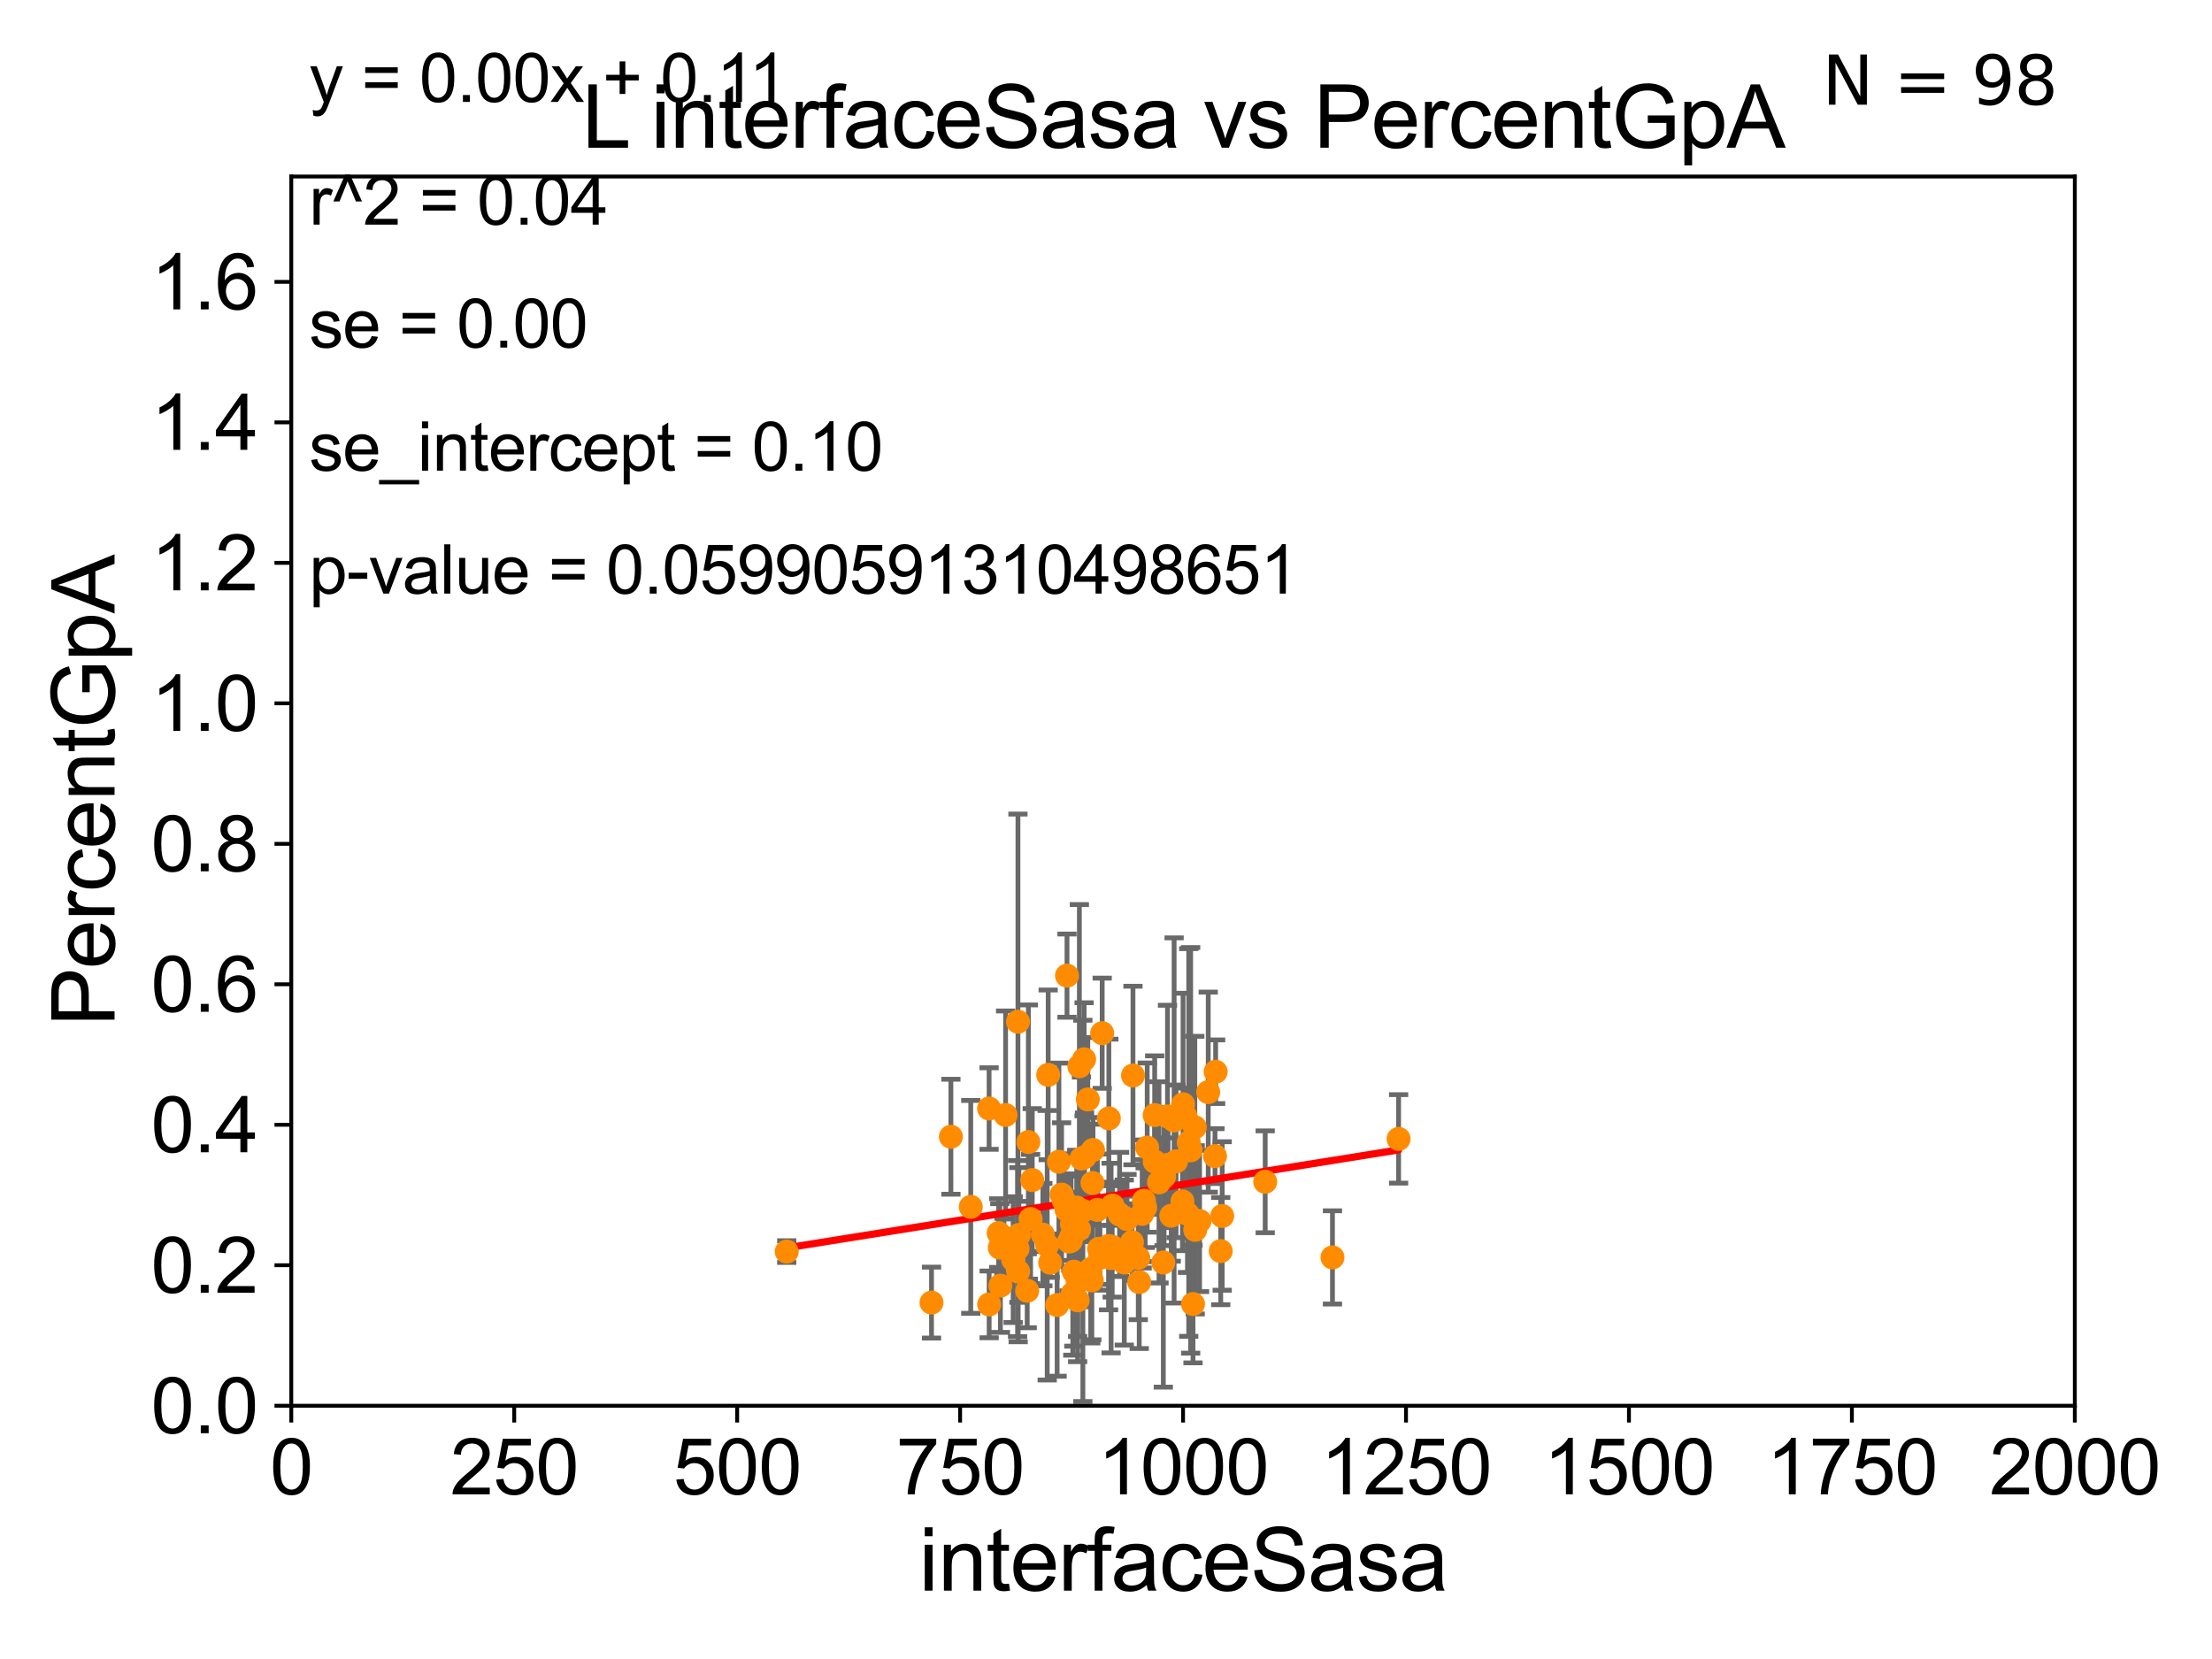 <?xml version="1.0" encoding="utf-8" standalone="no"?>
<!DOCTYPE svg PUBLIC "-//W3C//DTD SVG 1.1//EN"
  "http://www.w3.org/Graphics/SVG/1.1/DTD/svg11.dtd">
<svg xmlns:xlink="http://www.w3.org/1999/xlink" width="460.8pt" height="345.6pt" viewBox="0 0 460.8 345.6" xmlns="http://www.w3.org/2000/svg" version="1.1">
 <defs>
  <style type="text/css">*{stroke-linejoin: round; stroke-linecap: butt}</style>
 </defs>
 <g id="figure_1">
  <g id="patch_1">
   <path d="M 0 345.6 
L 460.8 345.6 
L 460.8 0 
L 0 0 
z
" style="fill: #ffffff"/>
  </g>
  <g id="axes_1">
   <g id="patch_2">
    <path d="M 60.68 292.84 
L 432.225 292.84 
L 432.225 36.775 
L 60.68 36.775 
z
" style="fill: #ffffff"/>
   </g>
   <g id="PathCollection_1">
    <defs>
     <path id="mb2abf39c96" d="M 0 1.118 
C 0.297 1.118 0.581 1 0.791 0.791 
C 1 0.581 1.118 0.297 1.118 0 
C 1.118 -0.297 1 -0.581 0.791 -0.791 
C 0.581 -1 0.297 -1.118 0 -1.118 
C -0.297 -1.118 -0.581 -1 -0.791 -0.791 
C -1 -0.581 -1.118 -0.297 -1.118 0 
C -1.118 0.297 -1 0.581 -0.791 0.791 
C -0.581 1 -0.297 1.118 0 1.118 
z
" style="stroke: #ff8c00"/>
    </defs>
    <g clip-path="url(#pe393a5cbc5)">
     <use xlink:href="#mb2abf39c96" x="224.489" y="266.783" style="fill: #ff8c00; stroke: #ff8c00"/>
     <use xlink:href="#mb2abf39c96" x="246.454" y="230.042" style="fill: #ff8c00; stroke: #ff8c00"/>
     <use xlink:href="#mb2abf39c96" x="249.891" y="254.347" style="fill: #ff8c00; stroke: #ff8c00"/>
     <use xlink:href="#mb2abf39c96" x="224.853" y="222.136" style="fill: #ff8c00; stroke: #ff8c00"/>
     <use xlink:href="#mb2abf39c96" x="247.372" y="252.871" style="fill: #ff8c00; stroke: #ff8c00"/>
     <use xlink:href="#mb2abf39c96" x="227.589" y="246.435" style="fill: #ff8c00; stroke: #ff8c00"/>
     <use xlink:href="#mb2abf39c96" x="277.577" y="261.941" style="fill: #ff8c00; stroke: #ff8c00"/>
     <use xlink:href="#mb2abf39c96" x="211.059" y="262.405" style="fill: #ff8c00; stroke: #ff8c00"/>
     <use xlink:href="#mb2abf39c96" x="198.09" y="236.801" style="fill: #ff8c00; stroke: #ff8c00"/>
     <use xlink:href="#mb2abf39c96" x="227.221" y="264.352" style="fill: #ff8c00; stroke: #ff8c00"/>
     <use xlink:href="#mb2abf39c96" x="253.242" y="223.262" style="fill: #ff8c00; stroke: #ff8c00"/>
     <use xlink:href="#mb2abf39c96" x="233.227" y="252.991" style="fill: #ff8c00; stroke: #ff8c00"/>
     <use xlink:href="#mb2abf39c96" x="202.227" y="251.415" style="fill: #ff8c00; stroke: #ff8c00"/>
     <use xlink:href="#mb2abf39c96" x="237.935" y="252.869" style="fill: #ff8c00; stroke: #ff8c00"/>
     <use xlink:href="#mb2abf39c96" x="231.765" y="251.144" style="fill: #ff8c00; stroke: #ff8c00"/>
     <use xlink:href="#mb2abf39c96" x="240.554" y="241.991" style="fill: #ff8c00; stroke: #ff8c00"/>
     <use xlink:href="#mb2abf39c96" x="230.994" y="232.979" style="fill: #ff8c00; stroke: #ff8c00"/>
     <use xlink:href="#mb2abf39c96" x="218.152" y="259.41" style="fill: #ff8c00; stroke: #ff8c00"/>
     <use xlink:href="#mb2abf39c96" x="229.135" y="262.01" style="fill: #ff8c00; stroke: #ff8c00"/>
     <use xlink:href="#mb2abf39c96" x="224.303" y="251.568" style="fill: #ff8c00; stroke: #ff8c00"/>
     <use xlink:href="#mb2abf39c96" x="214.695" y="253.941" style="fill: #ff8c00; stroke: #ff8c00"/>
     <use xlink:href="#mb2abf39c96" x="194.052" y="271.352" style="fill: #ff8c00; stroke: #ff8c00"/>
     <use xlink:href="#mb2abf39c96" x="227.691" y="239.556" style="fill: #ff8c00; stroke: #ff8c00"/>
     <use xlink:href="#mb2abf39c96" x="228.953" y="260.133" style="fill: #ff8c00; stroke: #ff8c00"/>
     <use xlink:href="#mb2abf39c96" x="206.058" y="271.729" style="fill: #ff8c00; stroke: #ff8c00"/>
     <use xlink:href="#mb2abf39c96" x="225.289" y="241.343" style="fill: #ff8c00; stroke: #ff8c00"/>
     <use xlink:href="#mb2abf39c96" x="211.982" y="260.105" style="fill: #ff8c00; stroke: #ff8c00"/>
     <use xlink:href="#mb2abf39c96" x="220.218" y="271.869" style="fill: #ff8c00; stroke: #ff8c00"/>
     <use xlink:href="#mb2abf39c96" x="228.603" y="252.041" style="fill: #ff8c00; stroke: #ff8c00"/>
     <use xlink:href="#mb2abf39c96" x="215.037" y="245.828" style="fill: #ff8c00; stroke: #ff8c00"/>
     <use xlink:href="#mb2abf39c96" x="213.987" y="268.894" style="fill: #ff8c00; stroke: #ff8c00"/>
     <use xlink:href="#mb2abf39c96" x="244.589" y="233.413" style="fill: #ff8c00; stroke: #ff8c00"/>
     <use xlink:href="#mb2abf39c96" x="230.933" y="259.567" style="fill: #ff8c00; stroke: #ff8c00"/>
     <use xlink:href="#mb2abf39c96" x="222.701" y="258.632" style="fill: #ff8c00; stroke: #ff8c00"/>
     <use xlink:href="#mb2abf39c96" x="163.89" y="260.73" style="fill: #ff8c00; stroke: #ff8c00"/>
     <use xlink:href="#mb2abf39c96" x="238.984" y="239.066" style="fill: #ff8c00; stroke: #ff8c00"/>
     <use xlink:href="#mb2abf39c96" x="254.3" y="260.63" style="fill: #ff8c00; stroke: #ff8c00"/>
     <use xlink:href="#mb2abf39c96" x="223.699" y="264.918" style="fill: #ff8c00; stroke: #ff8c00"/>
     <use xlink:href="#mb2abf39c96" x="244.996" y="241.934" style="fill: #ff8c00; stroke: #ff8c00"/>
     <use xlink:href="#mb2abf39c96" x="235.821" y="258.768" style="fill: #ff8c00; stroke: #ff8c00"/>
     <use xlink:href="#mb2abf39c96" x="226.612" y="229.035" style="fill: #ff8c00; stroke: #ff8c00"/>
     <use xlink:href="#mb2abf39c96" x="208.404" y="267.823" style="fill: #ff8c00; stroke: #ff8c00"/>
     <use xlink:href="#mb2abf39c96" x="237.32" y="267.078" style="fill: #ff8c00; stroke: #ff8c00"/>
     <use xlink:href="#mb2abf39c96" x="242.501" y="245.109" style="fill: #ff8c00; stroke: #ff8c00"/>
     <use xlink:href="#mb2abf39c96" x="229.607" y="215.238" style="fill: #ff8c00; stroke: #ff8c00"/>
     <use xlink:href="#mb2abf39c96" x="234.78" y="253.967" style="fill: #ff8c00; stroke: #ff8c00"/>
     <use xlink:href="#mb2abf39c96" x="218.356" y="223.915" style="fill: #ff8c00; stroke: #ff8c00"/>
     <use xlink:href="#mb2abf39c96" x="222.276" y="203.239" style="fill: #ff8c00; stroke: #ff8c00"/>
     <use xlink:href="#mb2abf39c96" x="223.485" y="269.441" style="fill: #ff8c00; stroke: #ff8c00"/>
     <use xlink:href="#mb2abf39c96" x="247.636" y="237.999" style="fill: #ff8c00; stroke: #ff8c00"/>
     <use xlink:href="#mb2abf39c96" x="212.254" y="257.264" style="fill: #ff8c00; stroke: #ff8c00"/>
     <use xlink:href="#mb2abf39c96" x="208.276" y="259.913" style="fill: #ff8c00; stroke: #ff8c00"/>
     <use xlink:href="#mb2abf39c96" x="241.442" y="246.304" style="fill: #ff8c00; stroke: #ff8c00"/>
     <use xlink:href="#mb2abf39c96" x="218.776" y="263.043" style="fill: #ff8c00; stroke: #ff8c00"/>
     <use xlink:href="#mb2abf39c96" x="243.211" y="232.572" style="fill: #ff8c00; stroke: #ff8c00"/>
     <use xlink:href="#mb2abf39c96" x="212.06" y="212.841" style="fill: #ff8c00; stroke: #ff8c00"/>
     <use xlink:href="#mb2abf39c96" x="223.305" y="255" style="fill: #ff8c00; stroke: #ff8c00"/>
     <use xlink:href="#mb2abf39c96" x="223.066" y="258.511" style="fill: #ff8c00; stroke: #ff8c00"/>
     <use xlink:href="#mb2abf39c96" x="227.448" y="266.729" style="fill: #ff8c00; stroke: #ff8c00"/>
     <use xlink:href="#mb2abf39c96" x="236.021" y="224.046" style="fill: #ff8c00; stroke: #ff8c00"/>
     <use xlink:href="#mb2abf39c96" x="212.101" y="264.89" style="fill: #ff8c00; stroke: #ff8c00"/>
     <use xlink:href="#mb2abf39c96" x="214.228" y="237.902" style="fill: #ff8c00; stroke: #ff8c00"/>
     <use xlink:href="#mb2abf39c96" x="254.604" y="253.312" style="fill: #ff8c00; stroke: #ff8c00"/>
     <use xlink:href="#mb2abf39c96" x="225.581" y="252.247" style="fill: #ff8c00; stroke: #ff8c00"/>
     <use xlink:href="#mb2abf39c96" x="237.125" y="262.035" style="fill: #ff8c00; stroke: #ff8c00"/>
     <use xlink:href="#mb2abf39c96" x="248.037" y="239.633" style="fill: #ff8c00; stroke: #ff8c00"/>
     <use xlink:href="#mb2abf39c96" x="231.689" y="259.734" style="fill: #ff8c00; stroke: #ff8c00"/>
     <use xlink:href="#mb2abf39c96" x="251.697" y="227.51" style="fill: #ff8c00; stroke: #ff8c00"/>
     <use xlink:href="#mb2abf39c96" x="209.484" y="232.272" style="fill: #ff8c00; stroke: #ff8c00"/>
     <use xlink:href="#mb2abf39c96" x="208.042" y="256.866" style="fill: #ff8c00; stroke: #ff8c00"/>
     <use xlink:href="#mb2abf39c96" x="224.49" y="270.882" style="fill: #ff8c00; stroke: #ff8c00"/>
     <use xlink:href="#mb2abf39c96" x="238.299" y="250.151" style="fill: #ff8c00; stroke: #ff8c00"/>
     <use xlink:href="#mb2abf39c96" x="220.591" y="242.017" style="fill: #ff8c00; stroke: #ff8c00"/>
     <use xlink:href="#mb2abf39c96" x="209.133" y="259.543" style="fill: #ff8c00; stroke: #ff8c00"/>
     <use xlink:href="#mb2abf39c96" x="234.208" y="263.007" style="fill: #ff8c00; stroke: #ff8c00"/>
     <use xlink:href="#mb2abf39c96" x="217.243" y="257.195" style="fill: #ff8c00; stroke: #ff8c00"/>
     <use xlink:href="#mb2abf39c96" x="242.341" y="263.003" style="fill: #ff8c00; stroke: #ff8c00"/>
     <use xlink:href="#mb2abf39c96" x="221.615" y="250.132" style="fill: #ff8c00; stroke: #ff8c00"/>
     <use xlink:href="#mb2abf39c96" x="253.105" y="240.841" style="fill: #ff8c00; stroke: #ff8c00"/>
     <use xlink:href="#mb2abf39c96" x="206.045" y="230.927" style="fill: #ff8c00; stroke: #ff8c00"/>
     <use xlink:href="#mb2abf39c96" x="222.189" y="252.045" style="fill: #ff8c00; stroke: #ff8c00"/>
     <use xlink:href="#mb2abf39c96" x="221.145" y="248.845" style="fill: #ff8c00; stroke: #ff8c00"/>
     <use xlink:href="#mb2abf39c96" x="246.952" y="232.508" style="fill: #ff8c00; stroke: #ff8c00"/>
     <use xlink:href="#mb2abf39c96" x="246.324" y="250.274" style="fill: #ff8c00; stroke: #ff8c00"/>
     <use xlink:href="#mb2abf39c96" x="248.903" y="234.829" style="fill: #ff8c00; stroke: #ff8c00"/>
     <use xlink:href="#mb2abf39c96" x="243.319" y="242.651" style="fill: #ff8c00; stroke: #ff8c00"/>
     <use xlink:href="#mb2abf39c96" x="231.464" y="262.075" style="fill: #ff8c00; stroke: #ff8c00"/>
     <use xlink:href="#mb2abf39c96" x="238.559" y="251.594" style="fill: #ff8c00; stroke: #ff8c00"/>
     <use xlink:href="#mb2abf39c96" x="225.93" y="241.061" style="fill: #ff8c00; stroke: #ff8c00"/>
     <use xlink:href="#mb2abf39c96" x="243.995" y="253.254" style="fill: #ff8c00; stroke: #ff8c00"/>
     <use xlink:href="#mb2abf39c96" x="291.356" y="237.253" style="fill: #ff8c00; stroke: #ff8c00"/>
     <use xlink:href="#mb2abf39c96" x="248.985" y="256.194" style="fill: #ff8c00; stroke: #ff8c00"/>
     <use xlink:href="#mb2abf39c96" x="223.138" y="257.665" style="fill: #ff8c00; stroke: #ff8c00"/>
     <use xlink:href="#mb2abf39c96" x="224.797" y="256.094" style="fill: #ff8c00; stroke: #ff8c00"/>
     <use xlink:href="#mb2abf39c96" x="240.539" y="232.291" style="fill: #ff8c00; stroke: #ff8c00"/>
     <use xlink:href="#mb2abf39c96" x="248.528" y="271.66" style="fill: #ff8c00; stroke: #ff8c00"/>
     <use xlink:href="#mb2abf39c96" x="225.843" y="220.673" style="fill: #ff8c00; stroke: #ff8c00"/>
     <use xlink:href="#mb2abf39c96" x="263.564" y="246.186" style="fill: #ff8c00; stroke: #ff8c00"/>
    </g>
   </g>
   <g id="matplotlib.axis_1">
    <g id="xtick_1">
     <g id="line2d_1">
      <defs>
       <path id="m4c495b1457" d="M 0 0 
L 0 3.5 
" style="stroke: #000000; stroke-width: 0.8"/>
      </defs>
      <g>
       <use xlink:href="#m4c495b1457" x="60.68" y="292.84" style="stroke: #000000; stroke-width: 0.8"/>
      </g>
     </g>
     <g id="text_1">
      <!-- 0 -->
      <g transform="translate(56.231 311.293)scale(0.16 -0.16)">
       <defs>
        <path id="ArialMT-30" d="M 266 2259 
Q 266 3072 433 3567 
Q 600 4063 929 4331 
Q 1259 4600 1759 4600 
Q 2128 4600 2406 4451 
Q 2684 4303 2865 4023 
Q 3047 3744 3150 3342 
Q 3253 2941 3253 2259 
Q 3253 1453 3087 958 
Q 2922 463 2592 192 
Q 2263 -78 1759 -78 
Q 1097 -78 719 397 
Q 266 969 266 2259 
z
M 844 2259 
Q 844 1131 1108 757 
Q 1372 384 1759 384 
Q 2147 384 2411 759 
Q 2675 1134 2675 2259 
Q 2675 3391 2411 3762 
Q 2147 4134 1753 4134 
Q 1366 4134 1134 3806 
Q 844 3388 844 2259 
z
" transform="scale(0.016)"/>
       </defs>
       <use xlink:href="#ArialMT-30"/>
      </g>
     </g>
    </g>
    <g id="xtick_2">
     <g id="line2d_2">
      <g>
       <use xlink:href="#m4c495b1457" x="107.123" y="292.84" style="stroke: #000000; stroke-width: 0.8"/>
      </g>
     </g>
     <g id="text_2">
      <!-- 250 -->
      <g transform="translate(93.777 311.293)scale(0.16 -0.16)">
       <defs>
        <path id="ArialMT-32" d="M 3222 541 
L 3222 0 
L 194 0 
Q 188 203 259 391 
Q 375 700 629 1000 
Q 884 1300 1366 1694 
Q 2113 2306 2375 2664 
Q 2638 3022 2638 3341 
Q 2638 3675 2398 3904 
Q 2159 4134 1775 4134 
Q 1369 4134 1125 3890 
Q 881 3647 878 3216 
L 300 3275 
Q 359 3922 746 4261 
Q 1134 4600 1788 4600 
Q 2447 4600 2831 4234 
Q 3216 3869 3216 3328 
Q 3216 3053 3103 2787 
Q 2991 2522 2730 2228 
Q 2469 1934 1863 1422 
Q 1356 997 1212 845 
Q 1069 694 975 541 
L 3222 541 
z
" transform="scale(0.016)"/>
        <path id="ArialMT-35" d="M 266 1200 
L 856 1250 
Q 922 819 1161 601 
Q 1400 384 1738 384 
Q 2144 384 2425 690 
Q 2706 997 2706 1503 
Q 2706 1984 2436 2262 
Q 2166 2541 1728 2541 
Q 1456 2541 1237 2417 
Q 1019 2294 894 2097 
L 366 2166 
L 809 4519 
L 3088 4519 
L 3088 3981 
L 1259 3981 
L 1013 2750 
Q 1425 3038 1878 3038 
Q 2478 3038 2890 2622 
Q 3303 2206 3303 1553 
Q 3303 931 2941 478 
Q 2500 -78 1738 -78 
Q 1113 -78 717 272 
Q 322 622 266 1200 
z
" transform="scale(0.016)"/>
       </defs>
       <use xlink:href="#ArialMT-32"/>
       <use xlink:href="#ArialMT-35" x="55.615"/>
       <use xlink:href="#ArialMT-30" x="111.23"/>
      </g>
     </g>
    </g>
    <g id="xtick_3">
     <g id="line2d_3">
      <g>
       <use xlink:href="#m4c495b1457" x="153.566" y="292.84" style="stroke: #000000; stroke-width: 0.8"/>
      </g>
     </g>
     <g id="text_3">
      <!-- 500 -->
      <g transform="translate(140.22 311.293)scale(0.16 -0.16)">
       <use xlink:href="#ArialMT-35"/>
       <use xlink:href="#ArialMT-30" x="55.615"/>
       <use xlink:href="#ArialMT-30" x="111.23"/>
      </g>
     </g>
    </g>
    <g id="xtick_4">
     <g id="line2d_4">
      <g>
       <use xlink:href="#m4c495b1457" x="200.009" y="292.84" style="stroke: #000000; stroke-width: 0.8"/>
      </g>
     </g>
     <g id="text_4">
      <!-- 750 -->
      <g transform="translate(186.663 311.293)scale(0.16 -0.16)">
       <defs>
        <path id="ArialMT-37" d="M 303 3981 
L 303 4522 
L 3269 4522 
L 3269 4084 
Q 2831 3619 2401 2847 
Q 1972 2075 1738 1259 
Q 1569 684 1522 0 
L 944 0 
Q 953 541 1156 1306 
Q 1359 2072 1739 2783 
Q 2119 3494 2547 3981 
L 303 3981 
z
" transform="scale(0.016)"/>
       </defs>
       <use xlink:href="#ArialMT-37"/>
       <use xlink:href="#ArialMT-35" x="55.615"/>
       <use xlink:href="#ArialMT-30" x="111.23"/>
      </g>
     </g>
    </g>
    <g id="xtick_5">
     <g id="line2d_5">
      <g>
       <use xlink:href="#m4c495b1457" x="246.452" y="292.84" style="stroke: #000000; stroke-width: 0.8"/>
      </g>
     </g>
     <g id="text_5">
      <!-- 1000 -->
      <g transform="translate(228.657 311.293)scale(0.16 -0.16)">
       <defs>
        <path id="ArialMT-31" d="M 2384 0 
L 1822 0 
L 1822 3584 
Q 1619 3391 1289 3197 
Q 959 3003 697 2906 
L 697 3450 
Q 1169 3672 1522 3987 
Q 1875 4303 2022 4600 
L 2384 4600 
L 2384 0 
z
" transform="scale(0.016)"/>
       </defs>
       <use xlink:href="#ArialMT-31"/>
       <use xlink:href="#ArialMT-30" x="55.615"/>
       <use xlink:href="#ArialMT-30" x="111.23"/>
       <use xlink:href="#ArialMT-30" x="166.846"/>
      </g>
     </g>
    </g>
    <g id="xtick_6">
     <g id="line2d_6">
      <g>
       <use xlink:href="#m4c495b1457" x="292.896" y="292.84" style="stroke: #000000; stroke-width: 0.8"/>
      </g>
     </g>
     <g id="text_6">
      <!-- 1250 -->
      <g transform="translate(275.101 311.293)scale(0.16 -0.16)">
       <use xlink:href="#ArialMT-31"/>
       <use xlink:href="#ArialMT-32" x="55.615"/>
       <use xlink:href="#ArialMT-35" x="111.23"/>
       <use xlink:href="#ArialMT-30" x="166.846"/>
      </g>
     </g>
    </g>
    <g id="xtick_7">
     <g id="line2d_7">
      <g>
       <use xlink:href="#m4c495b1457" x="339.339" y="292.84" style="stroke: #000000; stroke-width: 0.8"/>
      </g>
     </g>
     <g id="text_7">
      <!-- 1500 -->
      <g transform="translate(321.544 311.293)scale(0.16 -0.16)">
       <use xlink:href="#ArialMT-31"/>
       <use xlink:href="#ArialMT-35" x="55.615"/>
       <use xlink:href="#ArialMT-30" x="111.23"/>
       <use xlink:href="#ArialMT-30" x="166.846"/>
      </g>
     </g>
    </g>
    <g id="xtick_8">
     <g id="line2d_8">
      <g>
       <use xlink:href="#m4c495b1457" x="385.782" y="292.84" style="stroke: #000000; stroke-width: 0.8"/>
      </g>
     </g>
     <g id="text_8">
      <!-- 1750 -->
      <g transform="translate(367.987 311.293)scale(0.16 -0.16)">
       <use xlink:href="#ArialMT-31"/>
       <use xlink:href="#ArialMT-37" x="55.615"/>
       <use xlink:href="#ArialMT-35" x="111.23"/>
       <use xlink:href="#ArialMT-30" x="166.846"/>
      </g>
     </g>
    </g>
    <g id="xtick_9">
     <g id="line2d_9">
      <g>
       <use xlink:href="#m4c495b1457" x="432.225" y="292.84" style="stroke: #000000; stroke-width: 0.8"/>
      </g>
     </g>
     <g id="text_9">
      <!-- 2000 -->
      <g transform="translate(414.43 311.293)scale(0.16 -0.16)">
       <use xlink:href="#ArialMT-32"/>
       <use xlink:href="#ArialMT-30" x="55.615"/>
       <use xlink:href="#ArialMT-30" x="111.23"/>
       <use xlink:href="#ArialMT-30" x="166.846"/>
      </g>
     </g>
    </g>
    <g id="text_10">
     <!-- interfaceSasa -->
     <g transform="translate(191.423 331.357)scale(0.18 -0.18)">
      <defs>
       <path id="ArialMT-69" d="M 425 3934 
L 425 4581 
L 988 4581 
L 988 3934 
L 425 3934 
z
M 425 0 
L 425 3319 
L 988 3319 
L 988 0 
L 425 0 
z
" transform="scale(0.016)"/>
       <path id="ArialMT-6e" d="M 422 0 
L 422 3319 
L 928 3319 
L 928 2847 
Q 1294 3394 1984 3394 
Q 2284 3394 2536 3286 
Q 2788 3178 2913 3003 
Q 3038 2828 3088 2588 
Q 3119 2431 3119 2041 
L 3119 0 
L 2556 0 
L 2556 2019 
Q 2556 2363 2490 2533 
Q 2425 2703 2258 2804 
Q 2091 2906 1866 2906 
Q 1506 2906 1245 2678 
Q 984 2450 984 1813 
L 984 0 
L 422 0 
z
" transform="scale(0.016)"/>
       <path id="ArialMT-74" d="M 1650 503 
L 1731 6 
Q 1494 -44 1306 -44 
Q 1000 -44 831 53 
Q 663 150 594 308 
Q 525 466 525 972 
L 525 2881 
L 113 2881 
L 113 3319 
L 525 3319 
L 525 4141 
L 1084 4478 
L 1084 3319 
L 1650 3319 
L 1650 2881 
L 1084 2881 
L 1084 941 
Q 1084 700 1114 631 
Q 1144 563 1211 522 
Q 1278 481 1403 481 
Q 1497 481 1650 503 
z
" transform="scale(0.016)"/>
       <path id="ArialMT-65" d="M 2694 1069 
L 3275 997 
Q 3138 488 2766 206 
Q 2394 -75 1816 -75 
Q 1088 -75 661 373 
Q 234 822 234 1631 
Q 234 2469 665 2931 
Q 1097 3394 1784 3394 
Q 2450 3394 2872 2941 
Q 3294 2488 3294 1666 
Q 3294 1616 3291 1516 
L 816 1516 
Q 847 969 1125 678 
Q 1403 388 1819 388 
Q 2128 388 2347 550 
Q 2566 713 2694 1069 
z
M 847 1978 
L 2700 1978 
Q 2663 2397 2488 2606 
Q 2219 2931 1791 2931 
Q 1403 2931 1139 2672 
Q 875 2413 847 1978 
z
" transform="scale(0.016)"/>
       <path id="ArialMT-72" d="M 416 0 
L 416 3319 
L 922 3319 
L 922 2816 
Q 1116 3169 1280 3281 
Q 1444 3394 1641 3394 
Q 1925 3394 2219 3213 
L 2025 2691 
Q 1819 2813 1613 2813 
Q 1428 2813 1281 2702 
Q 1134 2591 1072 2394 
Q 978 2094 978 1738 
L 978 0 
L 416 0 
z
" transform="scale(0.016)"/>
       <path id="ArialMT-66" d="M 556 0 
L 556 2881 
L 59 2881 
L 59 3319 
L 556 3319 
L 556 3672 
Q 556 4006 616 4169 
Q 697 4388 901 4523 
Q 1106 4659 1475 4659 
Q 1713 4659 2000 4603 
L 1916 4113 
Q 1741 4144 1584 4144 
Q 1328 4144 1222 4034 
Q 1116 3925 1116 3625 
L 1116 3319 
L 1763 3319 
L 1763 2881 
L 1116 2881 
L 1116 0 
L 556 0 
z
" transform="scale(0.016)"/>
       <path id="ArialMT-61" d="M 2588 409 
Q 2275 144 1986 34 
Q 1697 -75 1366 -75 
Q 819 -75 525 192 
Q 231 459 231 875 
Q 231 1119 342 1320 
Q 453 1522 633 1644 
Q 813 1766 1038 1828 
Q 1203 1872 1538 1913 
Q 2219 1994 2541 2106 
Q 2544 2222 2544 2253 
Q 2544 2597 2384 2738 
Q 2169 2928 1744 2928 
Q 1347 2928 1158 2789 
Q 969 2650 878 2297 
L 328 2372 
Q 403 2725 575 2942 
Q 747 3159 1072 3276 
Q 1397 3394 1825 3394 
Q 2250 3394 2515 3294 
Q 2781 3194 2906 3042 
Q 3031 2891 3081 2659 
Q 3109 2516 3109 2141 
L 3109 1391 
Q 3109 606 3145 398 
Q 3181 191 3288 0 
L 2700 0 
Q 2613 175 2588 409 
z
M 2541 1666 
Q 2234 1541 1622 1453 
Q 1275 1403 1131 1340 
Q 988 1278 909 1158 
Q 831 1038 831 891 
Q 831 666 1001 516 
Q 1172 366 1500 366 
Q 1825 366 2078 508 
Q 2331 650 2450 897 
Q 2541 1088 2541 1459 
L 2541 1666 
z
" transform="scale(0.016)"/>
       <path id="ArialMT-63" d="M 2588 1216 
L 3141 1144 
Q 3050 572 2676 248 
Q 2303 -75 1759 -75 
Q 1078 -75 664 370 
Q 250 816 250 1647 
Q 250 2184 428 2587 
Q 606 2991 970 3192 
Q 1334 3394 1763 3394 
Q 2303 3394 2647 3120 
Q 2991 2847 3088 2344 
L 2541 2259 
Q 2463 2594 2264 2762 
Q 2066 2931 1784 2931 
Q 1359 2931 1093 2626 
Q 828 2322 828 1663 
Q 828 994 1084 691 
Q 1341 388 1753 388 
Q 2084 388 2306 591 
Q 2528 794 2588 1216 
z
" transform="scale(0.016)"/>
       <path id="ArialMT-53" d="M 288 1472 
L 859 1522 
Q 900 1178 1048 958 
Q 1197 738 1509 602 
Q 1822 466 2213 466 
Q 2559 466 2825 569 
Q 3091 672 3220 851 
Q 3350 1031 3350 1244 
Q 3350 1459 3225 1620 
Q 3100 1781 2813 1891 
Q 2628 1963 1997 2114 
Q 1366 2266 1113 2400 
Q 784 2572 623 2826 
Q 463 3081 463 3397 
Q 463 3744 659 4045 
Q 856 4347 1234 4503 
Q 1613 4659 2075 4659 
Q 2584 4659 2973 4495 
Q 3363 4331 3572 4012 
Q 3781 3694 3797 3291 
L 3216 3247 
Q 3169 3681 2898 3903 
Q 2628 4125 2100 4125 
Q 1550 4125 1298 3923 
Q 1047 3722 1047 3438 
Q 1047 3191 1225 3031 
Q 1400 2872 2139 2705 
Q 2878 2538 3153 2413 
Q 3553 2228 3743 1945 
Q 3934 1663 3934 1294 
Q 3934 928 3725 604 
Q 3516 281 3123 101 
Q 2731 -78 2241 -78 
Q 1619 -78 1198 103 
Q 778 284 539 648 
Q 300 1013 288 1472 
z
" transform="scale(0.016)"/>
       <path id="ArialMT-73" d="M 197 991 
L 753 1078 
Q 800 744 1014 566 
Q 1228 388 1613 388 
Q 2000 388 2187 545 
Q 2375 703 2375 916 
Q 2375 1106 2209 1216 
Q 2094 1291 1634 1406 
Q 1016 1563 777 1677 
Q 538 1791 414 1992 
Q 291 2194 291 2438 
Q 291 2659 392 2848 
Q 494 3038 669 3163 
Q 800 3259 1026 3326 
Q 1253 3394 1513 3394 
Q 1903 3394 2198 3281 
Q 2494 3169 2634 2976 
Q 2775 2784 2828 2463 
L 2278 2388 
Q 2241 2644 2061 2787 
Q 1881 2931 1553 2931 
Q 1166 2931 1000 2803 
Q 834 2675 834 2503 
Q 834 2394 903 2306 
Q 972 2216 1119 2156 
Q 1203 2125 1616 2013 
Q 2213 1853 2448 1751 
Q 2684 1650 2818 1456 
Q 2953 1263 2953 975 
Q 2953 694 2789 445 
Q 2625 197 2315 61 
Q 2006 -75 1616 -75 
Q 969 -75 630 194 
Q 291 463 197 991 
z
" transform="scale(0.016)"/>
      </defs>
      <use xlink:href="#ArialMT-69"/>
      <use xlink:href="#ArialMT-6e" x="22.217"/>
      <use xlink:href="#ArialMT-74" x="77.832"/>
      <use xlink:href="#ArialMT-65" x="105.615"/>
      <use xlink:href="#ArialMT-72" x="161.23"/>
      <use xlink:href="#ArialMT-66" x="194.531"/>
      <use xlink:href="#ArialMT-61" x="222.314"/>
      <use xlink:href="#ArialMT-63" x="277.93"/>
      <use xlink:href="#ArialMT-65" x="327.93"/>
      <use xlink:href="#ArialMT-53" x="383.545"/>
      <use xlink:href="#ArialMT-61" x="450.244"/>
      <use xlink:href="#ArialMT-73" x="505.859"/>
      <use xlink:href="#ArialMT-61" x="555.859"/>
     </g>
    </g>
   </g>
   <g id="matplotlib.axis_2">
    <g id="ytick_1">
     <g id="line2d_10">
      <defs>
       <path id="mf3194ed0f9" d="M 0 0 
L -3.5 0 
" style="stroke: #000000; stroke-width: 0.8"/>
      </defs>
      <g>
       <use xlink:href="#mf3194ed0f9" x="60.68" y="292.84" style="stroke: #000000; stroke-width: 0.8"/>
      </g>
     </g>
     <g id="text_11">
      <!-- 0.0 -->
      <g transform="translate(31.44 298.566)scale(0.16 -0.16)">
       <defs>
        <path id="ArialMT-2e" d="M 581 0 
L 581 641 
L 1222 641 
L 1222 0 
L 581 0 
z
" transform="scale(0.016)"/>
       </defs>
       <use xlink:href="#ArialMT-30"/>
       <use xlink:href="#ArialMT-2e" x="55.615"/>
       <use xlink:href="#ArialMT-30" x="83.398"/>
      </g>
     </g>
    </g>
    <g id="ytick_2">
     <g id="line2d_11">
      <g>
       <use xlink:href="#mf3194ed0f9" x="60.68" y="263.575" style="stroke: #000000; stroke-width: 0.8"/>
      </g>
     </g>
     <g id="text_12">
      <!-- 0.2 -->
      <g transform="translate(31.44 269.302)scale(0.16 -0.16)">
       <use xlink:href="#ArialMT-30"/>
       <use xlink:href="#ArialMT-2e" x="55.615"/>
       <use xlink:href="#ArialMT-32" x="83.398"/>
      </g>
     </g>
    </g>
    <g id="ytick_3">
     <g id="line2d_12">
      <g>
       <use xlink:href="#mf3194ed0f9" x="60.68" y="234.311" style="stroke: #000000; stroke-width: 0.8"/>
      </g>
     </g>
     <g id="text_13">
      <!-- 0.4 -->
      <g transform="translate(31.44 240.037)scale(0.16 -0.16)">
       <defs>
        <path id="ArialMT-34" d="M 2069 0 
L 2069 1097 
L 81 1097 
L 81 1613 
L 2172 4581 
L 2631 4581 
L 2631 1613 
L 3250 1613 
L 3250 1097 
L 2631 1097 
L 2631 0 
L 2069 0 
z
M 2069 1613 
L 2069 3678 
L 634 1613 
L 2069 1613 
z
" transform="scale(0.016)"/>
       </defs>
       <use xlink:href="#ArialMT-30"/>
       <use xlink:href="#ArialMT-2e" x="55.615"/>
       <use xlink:href="#ArialMT-34" x="83.398"/>
      </g>
     </g>
    </g>
    <g id="ytick_4">
     <g id="line2d_13">
      <g>
       <use xlink:href="#mf3194ed0f9" x="60.68" y="205.046" style="stroke: #000000; stroke-width: 0.8"/>
      </g>
     </g>
     <g id="text_14">
      <!-- 0.6 -->
      <g transform="translate(31.44 210.772)scale(0.16 -0.16)">
       <defs>
        <path id="ArialMT-36" d="M 3184 3459 
L 2625 3416 
Q 2550 3747 2413 3897 
Q 2184 4138 1850 4138 
Q 1581 4138 1378 3988 
Q 1113 3794 959 3422 
Q 806 3050 800 2363 
Q 1003 2672 1297 2822 
Q 1591 2972 1913 2972 
Q 2475 2972 2870 2558 
Q 3266 2144 3266 1488 
Q 3266 1056 3080 686 
Q 2894 316 2569 119 
Q 2244 -78 1831 -78 
Q 1128 -78 684 439 
Q 241 956 241 2144 
Q 241 3472 731 4075 
Q 1159 4600 1884 4600 
Q 2425 4600 2770 4297 
Q 3116 3994 3184 3459 
z
M 888 1484 
Q 888 1194 1011 928 
Q 1134 663 1356 523 
Q 1578 384 1822 384 
Q 2178 384 2434 671 
Q 2691 959 2691 1453 
Q 2691 1928 2437 2201 
Q 2184 2475 1800 2475 
Q 1419 2475 1153 2201 
Q 888 1928 888 1484 
z
" transform="scale(0.016)"/>
       </defs>
       <use xlink:href="#ArialMT-30"/>
       <use xlink:href="#ArialMT-2e" x="55.615"/>
       <use xlink:href="#ArialMT-36" x="83.398"/>
      </g>
     </g>
    </g>
    <g id="ytick_5">
     <g id="line2d_14">
      <g>
       <use xlink:href="#mf3194ed0f9" x="60.68" y="175.782" style="stroke: #000000; stroke-width: 0.8"/>
      </g>
     </g>
     <g id="text_15">
      <!-- 0.8 -->
      <g transform="translate(31.44 181.508)scale(0.16 -0.16)">
       <defs>
        <path id="ArialMT-38" d="M 1131 2484 
Q 781 2613 612 2850 
Q 444 3088 444 3419 
Q 444 3919 803 4259 
Q 1163 4600 1759 4600 
Q 2359 4600 2725 4251 
Q 3091 3903 3091 3403 
Q 3091 3084 2923 2848 
Q 2756 2613 2416 2484 
Q 2838 2347 3058 2040 
Q 3278 1734 3278 1309 
Q 3278 722 2862 322 
Q 2447 -78 1769 -78 
Q 1091 -78 675 323 
Q 259 725 259 1325 
Q 259 1772 486 2073 
Q 713 2375 1131 2484 
z
M 1019 3438 
Q 1019 3113 1228 2906 
Q 1438 2700 1772 2700 
Q 2097 2700 2305 2904 
Q 2513 3109 2513 3406 
Q 2513 3716 2298 3927 
Q 2084 4138 1766 4138 
Q 1444 4138 1231 3931 
Q 1019 3725 1019 3438 
z
M 838 1322 
Q 838 1081 952 856 
Q 1066 631 1291 507 
Q 1516 384 1775 384 
Q 2178 384 2440 643 
Q 2703 903 2703 1303 
Q 2703 1709 2433 1975 
Q 2163 2241 1756 2241 
Q 1359 2241 1098 1978 
Q 838 1716 838 1322 
z
" transform="scale(0.016)"/>
       </defs>
       <use xlink:href="#ArialMT-30"/>
       <use xlink:href="#ArialMT-2e" x="55.615"/>
       <use xlink:href="#ArialMT-38" x="83.398"/>
      </g>
     </g>
    </g>
    <g id="ytick_6">
     <g id="line2d_15">
      <g>
       <use xlink:href="#mf3194ed0f9" x="60.68" y="146.517" style="stroke: #000000; stroke-width: 0.8"/>
      </g>
     </g>
     <g id="text_16">
      <!-- 1.0 -->
      <g transform="translate(31.44 152.243)scale(0.16 -0.16)">
       <use xlink:href="#ArialMT-31"/>
       <use xlink:href="#ArialMT-2e" x="55.615"/>
       <use xlink:href="#ArialMT-30" x="83.398"/>
      </g>
     </g>
    </g>
    <g id="ytick_7">
     <g id="line2d_16">
      <g>
       <use xlink:href="#mf3194ed0f9" x="60.68" y="117.252" style="stroke: #000000; stroke-width: 0.8"/>
      </g>
     </g>
     <g id="text_17">
      <!-- 1.2 -->
      <g transform="translate(31.44 122.979)scale(0.16 -0.16)">
       <use xlink:href="#ArialMT-31"/>
       <use xlink:href="#ArialMT-2e" x="55.615"/>
       <use xlink:href="#ArialMT-32" x="83.398"/>
      </g>
     </g>
    </g>
    <g id="ytick_8">
     <g id="line2d_17">
      <g>
       <use xlink:href="#mf3194ed0f9" x="60.68" y="87.988" style="stroke: #000000; stroke-width: 0.8"/>
      </g>
     </g>
     <g id="text_18">
      <!-- 1.4 -->
      <g transform="translate(31.44 93.714)scale(0.16 -0.16)">
       <use xlink:href="#ArialMT-31"/>
       <use xlink:href="#ArialMT-2e" x="55.615"/>
       <use xlink:href="#ArialMT-34" x="83.398"/>
      </g>
     </g>
    </g>
    <g id="ytick_9">
     <g id="line2d_18">
      <g>
       <use xlink:href="#mf3194ed0f9" x="60.68" y="58.723" style="stroke: #000000; stroke-width: 0.8"/>
      </g>
     </g>
     <g id="text_19">
      <!-- 1.6 -->
      <g transform="translate(31.44 64.45)scale(0.16 -0.16)">
       <use xlink:href="#ArialMT-31"/>
       <use xlink:href="#ArialMT-2e" x="55.615"/>
       <use xlink:href="#ArialMT-36" x="83.398"/>
      </g>
     </g>
    </g>
    <g id="text_20">
     <!-- PercentGpA -->
     <g transform="translate(23.863 213.831)rotate(-90)scale(0.18 -0.18)">
      <defs>
       <path id="ArialMT-50" d="M 494 0 
L 494 4581 
L 2222 4581 
Q 2678 4581 2919 4538 
Q 3256 4481 3484 4323 
Q 3713 4166 3852 3881 
Q 3991 3597 3991 3256 
Q 3991 2672 3619 2267 
Q 3247 1863 2275 1863 
L 1100 1863 
L 1100 0 
L 494 0 
z
M 1100 2403 
L 2284 2403 
Q 2872 2403 3119 2622 
Q 3366 2841 3366 3238 
Q 3366 3525 3220 3729 
Q 3075 3934 2838 4000 
Q 2684 4041 2272 4041 
L 1100 4041 
L 1100 2403 
z
" transform="scale(0.016)"/>
       <path id="ArialMT-47" d="M 2638 1797 
L 2638 2334 
L 4578 2338 
L 4578 638 
Q 4131 281 3656 101 
Q 3181 -78 2681 -78 
Q 2006 -78 1454 211 
Q 903 500 622 1047 
Q 341 1594 341 2269 
Q 341 2938 620 3517 
Q 900 4097 1425 4378 
Q 1950 4659 2634 4659 
Q 3131 4659 3532 4498 
Q 3934 4338 4162 4050 
Q 4391 3763 4509 3300 
L 3963 3150 
Q 3859 3500 3706 3700 
Q 3553 3900 3268 4020 
Q 2984 4141 2638 4141 
Q 2222 4141 1919 4014 
Q 1616 3888 1430 3681 
Q 1244 3475 1141 3228 
Q 966 2803 966 2306 
Q 966 1694 1177 1281 
Q 1388 869 1791 669 
Q 2194 469 2647 469 
Q 3041 469 3416 620 
Q 3791 772 3984 944 
L 3984 1797 
L 2638 1797 
z
" transform="scale(0.016)"/>
       <path id="ArialMT-70" d="M 422 -1272 
L 422 3319 
L 934 3319 
L 934 2888 
Q 1116 3141 1344 3267 
Q 1572 3394 1897 3394 
Q 2322 3394 2647 3175 
Q 2972 2956 3137 2557 
Q 3303 2159 3303 1684 
Q 3303 1175 3120 767 
Q 2938 359 2589 142 
Q 2241 -75 1856 -75 
Q 1575 -75 1351 44 
Q 1128 163 984 344 
L 984 -1272 
L 422 -1272 
z
M 931 1641 
Q 931 1000 1190 694 
Q 1450 388 1819 388 
Q 2194 388 2461 705 
Q 2728 1022 2728 1688 
Q 2728 2322 2467 2637 
Q 2206 2953 1844 2953 
Q 1484 2953 1207 2617 
Q 931 2281 931 1641 
z
" transform="scale(0.016)"/>
       <path id="ArialMT-41" d="M -9 0 
L 1750 4581 
L 2403 4581 
L 4278 0 
L 3588 0 
L 3053 1388 
L 1138 1388 
L 634 0 
L -9 0 
z
M 1313 1881 
L 2866 1881 
L 2388 3150 
Q 2169 3728 2063 4100 
Q 1975 3659 1816 3225 
L 1313 1881 
z
" transform="scale(0.016)"/>
      </defs>
      <use xlink:href="#ArialMT-50"/>
      <use xlink:href="#ArialMT-65" x="66.699"/>
      <use xlink:href="#ArialMT-72" x="122.314"/>
      <use xlink:href="#ArialMT-63" x="155.615"/>
      <use xlink:href="#ArialMT-65" x="205.615"/>
      <use xlink:href="#ArialMT-6e" x="261.23"/>
      <use xlink:href="#ArialMT-74" x="316.846"/>
      <use xlink:href="#ArialMT-47" x="344.629"/>
      <use xlink:href="#ArialMT-70" x="422.412"/>
      <use xlink:href="#ArialMT-41" x="478.027"/>
     </g>
    </g>
   </g>
   <g id="LineCollection_1">
    <path d="M 224.489 283.664 
L 224.489 249.903 
" clip-path="url(#pe393a5cbc5)" style="fill: none; stroke: #696969"/>
    <path d="M 246.454 253.172 
L 246.454 206.911 
" clip-path="url(#pe393a5cbc5)" style="fill: none; stroke: #696969"/>
    <path d="M 249.891 269.064 
L 249.891 239.631 
" clip-path="url(#pe393a5cbc5)" style="fill: none; stroke: #696969"/>
    <path d="M 224.853 255.839 
L 224.853 188.433 
" clip-path="url(#pe393a5cbc5)" style="fill: none; stroke: #696969"/>
    <path d="M 247.372 265.075 
L 247.372 240.667 
" clip-path="url(#pe393a5cbc5)" style="fill: none; stroke: #696969"/>
    <path d="M 227.589 258.675 
L 227.589 234.195 
" clip-path="url(#pe393a5cbc5)" style="fill: none; stroke: #696969"/>
    <path d="M 277.577 271.65 
L 277.577 252.231 
" clip-path="url(#pe393a5cbc5)" style="fill: none; stroke: #696969"/>
    <path d="M 211.059 275.502 
L 211.059 249.307 
" clip-path="url(#pe393a5cbc5)" style="fill: none; stroke: #696969"/>
    <path d="M 198.09 248.777 
L 198.09 224.825 
" clip-path="url(#pe393a5cbc5)" style="fill: none; stroke: #696969"/>
    <path d="M 227.221 279.767 
L 227.221 248.938 
" clip-path="url(#pe393a5cbc5)" style="fill: none; stroke: #696969"/>
    <path d="M 253.242 229.891 
L 253.242 216.634 
" clip-path="url(#pe393a5cbc5)" style="fill: none; stroke: #696969"/>
    <path d="M 233.227 265.922 
L 233.227 240.06 
" clip-path="url(#pe393a5cbc5)" style="fill: none; stroke: #696969"/>
    <path d="M 202.227 273.587 
L 202.227 229.244 
" clip-path="url(#pe393a5cbc5)" style="fill: none; stroke: #696969"/>
    <path d="M 237.935 264.144 
L 237.935 241.594 
" clip-path="url(#pe393a5cbc5)" style="fill: none; stroke: #696969"/>
    <path d="M 231.765 255.268 
L 231.765 247.021 
" clip-path="url(#pe393a5cbc5)" style="fill: none; stroke: #696969"/>
    <path d="M 240.554 252.974 
L 240.554 231.008 
" clip-path="url(#pe393a5cbc5)" style="fill: none; stroke: #696969"/>
    <path d="M 230.994 249.483 
L 230.994 216.475 
" clip-path="url(#pe393a5cbc5)" style="fill: none; stroke: #696969"/>
    <path d="M 218.152 287.476 
L 218.152 231.343 
" clip-path="url(#pe393a5cbc5)" style="fill: none; stroke: #696969"/>
    <path d="M 229.135 268.767 
L 229.135 255.254 
" clip-path="url(#pe393a5cbc5)" style="fill: none; stroke: #696969"/>
    <path d="M 224.303 263.519 
L 224.303 239.616 
" clip-path="url(#pe393a5cbc5)" style="fill: none; stroke: #696969"/>
    <path d="M 214.695 267.385 
L 214.695 240.497 
" clip-path="url(#pe393a5cbc5)" style="fill: none; stroke: #696969"/>
    <path d="M 194.052 278.743 
L 194.052 263.961 
" clip-path="url(#pe393a5cbc5)" style="fill: none; stroke: #696969"/>
    <path d="M 227.691 246.322 
L 227.691 232.79 
" clip-path="url(#pe393a5cbc5)" style="fill: none; stroke: #696969"/>
    <path d="M 228.953 267.566 
L 228.953 252.699 
" clip-path="url(#pe393a5cbc5)" style="fill: none; stroke: #696969"/>
    <path d="M 206.058 278.679 
L 206.058 264.778 
" clip-path="url(#pe393a5cbc5)" style="fill: none; stroke: #696969"/>
    <path d="M 225.289 258.314 
L 225.289 224.371 
" clip-path="url(#pe393a5cbc5)" style="fill: none; stroke: #696969"/>
    <path d="M 211.982 278.441 
L 211.982 241.768 
" clip-path="url(#pe393a5cbc5)" style="fill: none; stroke: #696969"/>
    <path d="M 220.218 286.693 
L 220.218 257.045 
" clip-path="url(#pe393a5cbc5)" style="fill: none; stroke: #696969"/>
    <path d="M 228.603 263.68 
L 228.603 240.402 
" clip-path="url(#pe393a5cbc5)" style="fill: none; stroke: #696969"/>
    <path d="M 215.037 260.704 
L 215.037 230.953 
" clip-path="url(#pe393a5cbc5)" style="fill: none; stroke: #696969"/>
    <path d="M 213.987 276.59 
L 213.987 261.197 
" clip-path="url(#pe393a5cbc5)" style="fill: none; stroke: #696969"/>
    <path d="M 244.589 271.451 
L 244.589 195.376 
" clip-path="url(#pe393a5cbc5)" style="fill: none; stroke: #696969"/>
    <path d="M 230.933 272.864 
L 230.933 246.271 
" clip-path="url(#pe393a5cbc5)" style="fill: none; stroke: #696969"/>
    <path d="M 222.701 268.908 
L 222.701 248.356 
" clip-path="url(#pe393a5cbc5)" style="fill: none; stroke: #696969"/>
    <path d="M 163.89 262.991 
L 163.89 258.468 
" clip-path="url(#pe393a5cbc5)" style="fill: none; stroke: #696969"/>
    <path d="M 238.984 256.69 
L 238.984 221.441 
" clip-path="url(#pe393a5cbc5)" style="fill: none; stroke: #696969"/>
    <path d="M 254.3 271.792 
L 254.3 249.468 
" clip-path="url(#pe393a5cbc5)" style="fill: none; stroke: #696969"/>
    <path d="M 223.699 280.424 
L 223.699 249.412 
" clip-path="url(#pe393a5cbc5)" style="fill: none; stroke: #696969"/>
    <path d="M 244.996 257.835 
L 244.996 226.034 
" clip-path="url(#pe393a5cbc5)" style="fill: none; stroke: #696969"/>
    <path d="M 235.821 266.75 
L 235.821 250.785 
" clip-path="url(#pe393a5cbc5)" style="fill: none; stroke: #696969"/>
    <path d="M 226.612 241.938 
L 226.612 216.132 
" clip-path="url(#pe393a5cbc5)" style="fill: none; stroke: #696969"/>
    <path d="M 208.404 277.554 
L 208.404 258.093 
" clip-path="url(#pe393a5cbc5)" style="fill: none; stroke: #696969"/>
    <path d="M 237.32 280.924 
L 237.32 253.232 
" clip-path="url(#pe393a5cbc5)" style="fill: none; stroke: #696969"/>
    <path d="M 242.501 259.484 
L 242.501 230.733 
" clip-path="url(#pe393a5cbc5)" style="fill: none; stroke: #696969"/>
    <path d="M 229.607 226.716 
L 229.607 203.759 
" clip-path="url(#pe393a5cbc5)" style="fill: none; stroke: #696969"/>
    <path d="M 234.78 263.286 
L 234.78 244.648 
" clip-path="url(#pe393a5cbc5)" style="fill: none; stroke: #696969"/>
    <path d="M 218.356 241.594 
L 218.356 206.236 
" clip-path="url(#pe393a5cbc5)" style="fill: none; stroke: #696969"/>
    <path d="M 222.276 211.906 
L 222.276 194.572 
" clip-path="url(#pe393a5cbc5)" style="fill: none; stroke: #696969"/>
    <path d="M 223.485 282.303 
L 223.485 256.578 
" clip-path="url(#pe393a5cbc5)" style="fill: none; stroke: #696969"/>
    <path d="M 247.636 278.378 
L 247.636 197.62 
" clip-path="url(#pe393a5cbc5)" style="fill: none; stroke: #696969"/>
    <path d="M 212.254 271.295 
L 212.254 243.234 
" clip-path="url(#pe393a5cbc5)" style="fill: none; stroke: #696969"/>
    <path d="M 208.276 269.073 
L 208.276 250.753 
" clip-path="url(#pe393a5cbc5)" style="fill: none; stroke: #696969"/>
    <path d="M 241.442 267.265 
L 241.442 225.344 
" clip-path="url(#pe393a5cbc5)" style="fill: none; stroke: #696969"/>
    <path d="M 218.776 266.095 
L 218.776 259.991 
" clip-path="url(#pe393a5cbc5)" style="fill: none; stroke: #696969"/>
    <path d="M 243.211 255.734 
L 243.211 209.411 
" clip-path="url(#pe393a5cbc5)" style="fill: none; stroke: #696969"/>
    <path d="M 212.06 256.096 
L 212.06 169.585 
" clip-path="url(#pe393a5cbc5)" style="fill: none; stroke: #696969"/>
    <path d="M 223.305 259.798 
L 223.305 250.201 
" clip-path="url(#pe393a5cbc5)" style="fill: none; stroke: #696969"/>
    <path d="M 223.066 264.631 
L 223.066 252.392 
" clip-path="url(#pe393a5cbc5)" style="fill: none; stroke: #696969"/>
    <path d="M 227.448 279.104 
L 227.448 254.354 
" clip-path="url(#pe393a5cbc5)" style="fill: none; stroke: #696969"/>
    <path d="M 236.021 242.642 
L 236.021 205.45 
" clip-path="url(#pe393a5cbc5)" style="fill: none; stroke: #696969"/>
    <path d="M 212.101 279.519 
L 212.101 250.26 
" clip-path="url(#pe393a5cbc5)" style="fill: none; stroke: #696969"/>
    <path d="M 214.228 266.457 
L 214.228 209.348 
" clip-path="url(#pe393a5cbc5)" style="fill: none; stroke: #696969"/>
    <path d="M 254.604 268.777 
L 254.604 237.846 
" clip-path="url(#pe393a5cbc5)" style="fill: none; stroke: #696969"/>
    <path d="M 225.581 291.961 
L 225.581 212.534 
" clip-path="url(#pe393a5cbc5)" style="fill: none; stroke: #696969"/>
    <path d="M 237.125 274.907 
L 237.125 249.164 
" clip-path="url(#pe393a5cbc5)" style="fill: none; stroke: #696969"/>
    <path d="M 248.037 281.882 
L 248.037 197.385 
" clip-path="url(#pe393a5cbc5)" style="fill: none; stroke: #696969"/>
    <path d="M 231.689 270.211 
L 231.689 249.257 
" clip-path="url(#pe393a5cbc5)" style="fill: none; stroke: #696969"/>
    <path d="M 251.697 248.347 
L 251.697 206.673 
" clip-path="url(#pe393a5cbc5)" style="fill: none; stroke: #696969"/>
    <path d="M 209.484 253.941 
L 209.484 210.602 
" clip-path="url(#pe393a5cbc5)" style="fill: none; stroke: #696969"/>
    <path d="M 208.042 264.014 
L 208.042 249.719 
" clip-path="url(#pe393a5cbc5)" style="fill: none; stroke: #696969"/>
    <path d="M 224.49 278.408 
L 224.49 263.356 
" clip-path="url(#pe393a5cbc5)" style="fill: none; stroke: #696969"/>
    <path d="M 238.299 262.829 
L 238.299 237.474 
" clip-path="url(#pe393a5cbc5)" style="fill: none; stroke: #696969"/>
    <path d="M 220.591 262.567 
L 220.591 221.468 
" clip-path="url(#pe393a5cbc5)" style="fill: none; stroke: #696969"/>
    <path d="M 209.133 265.293 
L 209.133 253.793 
" clip-path="url(#pe393a5cbc5)" style="fill: none; stroke: #696969"/>
    <path d="M 234.208 280.203 
L 234.208 245.812 
" clip-path="url(#pe393a5cbc5)" style="fill: none; stroke: #696969"/>
    <path d="M 217.243 267.856 
L 217.243 246.534 
" clip-path="url(#pe393a5cbc5)" style="fill: none; stroke: #696969"/>
    <path d="M 242.341 288.965 
L 242.341 237.042 
" clip-path="url(#pe393a5cbc5)" style="fill: none; stroke: #696969"/>
    <path d="M 221.615 259.893 
L 221.615 240.37 
" clip-path="url(#pe393a5cbc5)" style="fill: none; stroke: #696969"/>
    <path d="M 253.105 246.554 
L 253.105 235.127 
" clip-path="url(#pe393a5cbc5)" style="fill: none; stroke: #696969"/>
    <path d="M 206.045 239.419 
L 206.045 222.436 
" clip-path="url(#pe393a5cbc5)" style="fill: none; stroke: #696969"/>
    <path d="M 222.189 259.556 
L 222.189 244.534 
" clip-path="url(#pe393a5cbc5)" style="fill: none; stroke: #696969"/>
    <path d="M 221.145 263.794 
L 221.145 233.897 
" clip-path="url(#pe393a5cbc5)" style="fill: none; stroke: #696969"/>
    <path d="M 246.952 238.349 
L 246.952 226.668 
" clip-path="url(#pe393a5cbc5)" style="fill: none; stroke: #696969"/>
    <path d="M 246.324 260.531 
L 246.324 240.018 
" clip-path="url(#pe393a5cbc5)" style="fill: none; stroke: #696969"/>
    <path d="M 248.903 253.778 
L 248.903 215.881 
" clip-path="url(#pe393a5cbc5)" style="fill: none; stroke: #696969"/>
    <path d="M 243.319 253.762 
L 243.319 231.54 
" clip-path="url(#pe393a5cbc5)" style="fill: none; stroke: #696969"/>
    <path d="M 231.464 281.829 
L 231.464 242.322 
" clip-path="url(#pe393a5cbc5)" style="fill: none; stroke: #696969"/>
    <path d="M 238.559 259.884 
L 238.559 243.305 
" clip-path="url(#pe393a5cbc5)" style="fill: none; stroke: #696969"/>
    <path d="M 225.93 250.273 
L 225.93 231.849 
" clip-path="url(#pe393a5cbc5)" style="fill: none; stroke: #696969"/>
    <path d="M 243.995 262.723 
L 243.995 243.784 
" clip-path="url(#pe393a5cbc5)" style="fill: none; stroke: #696969"/>
    <path d="M 291.356 246.469 
L 291.356 228.036 
" clip-path="url(#pe393a5cbc5)" style="fill: none; stroke: #696969"/>
    <path d="M 248.985 273.723 
L 248.985 238.666 
" clip-path="url(#pe393a5cbc5)" style="fill: none; stroke: #696969"/>
    <path d="M 223.138 270.321 
L 223.138 245.01 
" clip-path="url(#pe393a5cbc5)" style="fill: none; stroke: #696969"/>
    <path d="M 224.797 272.236 
L 224.797 239.952 
" clip-path="url(#pe393a5cbc5)" style="fill: none; stroke: #696969"/>
    <path d="M 240.539 244.625 
L 240.539 219.956 
" clip-path="url(#pe393a5cbc5)" style="fill: none; stroke: #696969"/>
    <path d="M 248.528 283.912 
L 248.528 259.408 
" clip-path="url(#pe393a5cbc5)" style="fill: none; stroke: #696969"/>
    <path d="M 225.843 232.452 
L 225.843 208.893 
" clip-path="url(#pe393a5cbc5)" style="fill: none; stroke: #696969"/>
    <path d="M 263.564 256.798 
L 263.564 235.575 
" clip-path="url(#pe393a5cbc5)" style="fill: none; stroke: #696969"/>
   </g>
   <g id="line2d_19">
    <defs>
     <path id="m9597d50b6e" d="M 2 0 
L -2 -0 
" style="stroke: #696969"/>
    </defs>
    <g clip-path="url(#pe393a5cbc5)">
     <use xlink:href="#m9597d50b6e" x="224.489" y="283.664" style="fill: #696969; stroke: #696969"/>
     <use xlink:href="#m9597d50b6e" x="246.454" y="253.172" style="fill: #696969; stroke: #696969"/>
     <use xlink:href="#m9597d50b6e" x="249.891" y="269.064" style="fill: #696969; stroke: #696969"/>
     <use xlink:href="#m9597d50b6e" x="224.853" y="255.839" style="fill: #696969; stroke: #696969"/>
     <use xlink:href="#m9597d50b6e" x="247.372" y="265.075" style="fill: #696969; stroke: #696969"/>
     <use xlink:href="#m9597d50b6e" x="227.589" y="258.675" style="fill: #696969; stroke: #696969"/>
     <use xlink:href="#m9597d50b6e" x="277.577" y="271.65" style="fill: #696969; stroke: #696969"/>
     <use xlink:href="#m9597d50b6e" x="211.059" y="275.502" style="fill: #696969; stroke: #696969"/>
     <use xlink:href="#m9597d50b6e" x="198.09" y="248.777" style="fill: #696969; stroke: #696969"/>
     <use xlink:href="#m9597d50b6e" x="227.221" y="279.767" style="fill: #696969; stroke: #696969"/>
     <use xlink:href="#m9597d50b6e" x="253.242" y="229.891" style="fill: #696969; stroke: #696969"/>
     <use xlink:href="#m9597d50b6e" x="233.227" y="265.922" style="fill: #696969; stroke: #696969"/>
     <use xlink:href="#m9597d50b6e" x="202.227" y="273.587" style="fill: #696969; stroke: #696969"/>
     <use xlink:href="#m9597d50b6e" x="237.935" y="264.144" style="fill: #696969; stroke: #696969"/>
     <use xlink:href="#m9597d50b6e" x="231.765" y="255.268" style="fill: #696969; stroke: #696969"/>
     <use xlink:href="#m9597d50b6e" x="240.554" y="252.974" style="fill: #696969; stroke: #696969"/>
     <use xlink:href="#m9597d50b6e" x="230.994" y="249.483" style="fill: #696969; stroke: #696969"/>
     <use xlink:href="#m9597d50b6e" x="218.152" y="287.476" style="fill: #696969; stroke: #696969"/>
     <use xlink:href="#m9597d50b6e" x="229.135" y="268.767" style="fill: #696969; stroke: #696969"/>
     <use xlink:href="#m9597d50b6e" x="224.303" y="263.519" style="fill: #696969; stroke: #696969"/>
     <use xlink:href="#m9597d50b6e" x="214.695" y="267.385" style="fill: #696969; stroke: #696969"/>
     <use xlink:href="#m9597d50b6e" x="194.052" y="278.743" style="fill: #696969; stroke: #696969"/>
     <use xlink:href="#m9597d50b6e" x="227.691" y="246.322" style="fill: #696969; stroke: #696969"/>
     <use xlink:href="#m9597d50b6e" x="228.953" y="267.566" style="fill: #696969; stroke: #696969"/>
     <use xlink:href="#m9597d50b6e" x="206.058" y="278.679" style="fill: #696969; stroke: #696969"/>
     <use xlink:href="#m9597d50b6e" x="225.289" y="258.314" style="fill: #696969; stroke: #696969"/>
     <use xlink:href="#m9597d50b6e" x="211.982" y="278.441" style="fill: #696969; stroke: #696969"/>
     <use xlink:href="#m9597d50b6e" x="220.218" y="286.693" style="fill: #696969; stroke: #696969"/>
     <use xlink:href="#m9597d50b6e" x="228.603" y="263.68" style="fill: #696969; stroke: #696969"/>
     <use xlink:href="#m9597d50b6e" x="215.037" y="260.704" style="fill: #696969; stroke: #696969"/>
     <use xlink:href="#m9597d50b6e" x="213.987" y="276.59" style="fill: #696969; stroke: #696969"/>
     <use xlink:href="#m9597d50b6e" x="244.589" y="271.451" style="fill: #696969; stroke: #696969"/>
     <use xlink:href="#m9597d50b6e" x="230.933" y="272.864" style="fill: #696969; stroke: #696969"/>
     <use xlink:href="#m9597d50b6e" x="222.701" y="268.908" style="fill: #696969; stroke: #696969"/>
     <use xlink:href="#m9597d50b6e" x="163.89" y="262.991" style="fill: #696969; stroke: #696969"/>
     <use xlink:href="#m9597d50b6e" x="238.984" y="256.69" style="fill: #696969; stroke: #696969"/>
     <use xlink:href="#m9597d50b6e" x="254.3" y="271.792" style="fill: #696969; stroke: #696969"/>
     <use xlink:href="#m9597d50b6e" x="223.699" y="280.424" style="fill: #696969; stroke: #696969"/>
     <use xlink:href="#m9597d50b6e" x="244.996" y="257.835" style="fill: #696969; stroke: #696969"/>
     <use xlink:href="#m9597d50b6e" x="235.821" y="266.75" style="fill: #696969; stroke: #696969"/>
     <use xlink:href="#m9597d50b6e" x="226.612" y="241.938" style="fill: #696969; stroke: #696969"/>
     <use xlink:href="#m9597d50b6e" x="208.404" y="277.554" style="fill: #696969; stroke: #696969"/>
     <use xlink:href="#m9597d50b6e" x="237.32" y="280.924" style="fill: #696969; stroke: #696969"/>
     <use xlink:href="#m9597d50b6e" x="242.501" y="259.484" style="fill: #696969; stroke: #696969"/>
     <use xlink:href="#m9597d50b6e" x="229.607" y="226.716" style="fill: #696969; stroke: #696969"/>
     <use xlink:href="#m9597d50b6e" x="234.78" y="263.286" style="fill: #696969; stroke: #696969"/>
     <use xlink:href="#m9597d50b6e" x="218.356" y="241.594" style="fill: #696969; stroke: #696969"/>
     <use xlink:href="#m9597d50b6e" x="222.276" y="211.906" style="fill: #696969; stroke: #696969"/>
     <use xlink:href="#m9597d50b6e" x="223.485" y="282.303" style="fill: #696969; stroke: #696969"/>
     <use xlink:href="#m9597d50b6e" x="247.636" y="278.378" style="fill: #696969; stroke: #696969"/>
     <use xlink:href="#m9597d50b6e" x="212.254" y="271.295" style="fill: #696969; stroke: #696969"/>
     <use xlink:href="#m9597d50b6e" x="208.276" y="269.073" style="fill: #696969; stroke: #696969"/>
     <use xlink:href="#m9597d50b6e" x="241.442" y="267.265" style="fill: #696969; stroke: #696969"/>
     <use xlink:href="#m9597d50b6e" x="218.776" y="266.095" style="fill: #696969; stroke: #696969"/>
     <use xlink:href="#m9597d50b6e" x="243.211" y="255.734" style="fill: #696969; stroke: #696969"/>
     <use xlink:href="#m9597d50b6e" x="212.06" y="256.096" style="fill: #696969; stroke: #696969"/>
     <use xlink:href="#m9597d50b6e" x="223.305" y="259.798" style="fill: #696969; stroke: #696969"/>
     <use xlink:href="#m9597d50b6e" x="223.066" y="264.631" style="fill: #696969; stroke: #696969"/>
     <use xlink:href="#m9597d50b6e" x="227.448" y="279.104" style="fill: #696969; stroke: #696969"/>
     <use xlink:href="#m9597d50b6e" x="236.021" y="242.642" style="fill: #696969; stroke: #696969"/>
     <use xlink:href="#m9597d50b6e" x="212.101" y="279.519" style="fill: #696969; stroke: #696969"/>
     <use xlink:href="#m9597d50b6e" x="214.228" y="266.457" style="fill: #696969; stroke: #696969"/>
     <use xlink:href="#m9597d50b6e" x="254.604" y="268.777" style="fill: #696969; stroke: #696969"/>
     <use xlink:href="#m9597d50b6e" x="225.581" y="291.961" style="fill: #696969; stroke: #696969"/>
     <use xlink:href="#m9597d50b6e" x="237.125" y="274.907" style="fill: #696969; stroke: #696969"/>
     <use xlink:href="#m9597d50b6e" x="248.037" y="281.882" style="fill: #696969; stroke: #696969"/>
     <use xlink:href="#m9597d50b6e" x="231.689" y="270.211" style="fill: #696969; stroke: #696969"/>
     <use xlink:href="#m9597d50b6e" x="251.697" y="248.347" style="fill: #696969; stroke: #696969"/>
     <use xlink:href="#m9597d50b6e" x="209.484" y="253.941" style="fill: #696969; stroke: #696969"/>
     <use xlink:href="#m9597d50b6e" x="208.042" y="264.014" style="fill: #696969; stroke: #696969"/>
     <use xlink:href="#m9597d50b6e" x="224.49" y="278.408" style="fill: #696969; stroke: #696969"/>
     <use xlink:href="#m9597d50b6e" x="238.299" y="262.829" style="fill: #696969; stroke: #696969"/>
     <use xlink:href="#m9597d50b6e" x="220.591" y="262.567" style="fill: #696969; stroke: #696969"/>
     <use xlink:href="#m9597d50b6e" x="209.133" y="265.293" style="fill: #696969; stroke: #696969"/>
     <use xlink:href="#m9597d50b6e" x="234.208" y="280.203" style="fill: #696969; stroke: #696969"/>
     <use xlink:href="#m9597d50b6e" x="217.243" y="267.856" style="fill: #696969; stroke: #696969"/>
     <use xlink:href="#m9597d50b6e" x="242.341" y="288.965" style="fill: #696969; stroke: #696969"/>
     <use xlink:href="#m9597d50b6e" x="221.615" y="259.893" style="fill: #696969; stroke: #696969"/>
     <use xlink:href="#m9597d50b6e" x="253.105" y="246.554" style="fill: #696969; stroke: #696969"/>
     <use xlink:href="#m9597d50b6e" x="206.045" y="239.419" style="fill: #696969; stroke: #696969"/>
     <use xlink:href="#m9597d50b6e" x="222.189" y="259.556" style="fill: #696969; stroke: #696969"/>
     <use xlink:href="#m9597d50b6e" x="221.145" y="263.794" style="fill: #696969; stroke: #696969"/>
     <use xlink:href="#m9597d50b6e" x="246.952" y="238.349" style="fill: #696969; stroke: #696969"/>
     <use xlink:href="#m9597d50b6e" x="246.324" y="260.531" style="fill: #696969; stroke: #696969"/>
     <use xlink:href="#m9597d50b6e" x="248.903" y="253.778" style="fill: #696969; stroke: #696969"/>
     <use xlink:href="#m9597d50b6e" x="243.319" y="253.762" style="fill: #696969; stroke: #696969"/>
     <use xlink:href="#m9597d50b6e" x="231.464" y="281.829" style="fill: #696969; stroke: #696969"/>
     <use xlink:href="#m9597d50b6e" x="238.559" y="259.884" style="fill: #696969; stroke: #696969"/>
     <use xlink:href="#m9597d50b6e" x="225.93" y="250.273" style="fill: #696969; stroke: #696969"/>
     <use xlink:href="#m9597d50b6e" x="243.995" y="262.723" style="fill: #696969; stroke: #696969"/>
     <use xlink:href="#m9597d50b6e" x="291.356" y="246.469" style="fill: #696969; stroke: #696969"/>
     <use xlink:href="#m9597d50b6e" x="248.985" y="273.723" style="fill: #696969; stroke: #696969"/>
     <use xlink:href="#m9597d50b6e" x="223.138" y="270.321" style="fill: #696969; stroke: #696969"/>
     <use xlink:href="#m9597d50b6e" x="224.797" y="272.236" style="fill: #696969; stroke: #696969"/>
     <use xlink:href="#m9597d50b6e" x="240.539" y="244.625" style="fill: #696969; stroke: #696969"/>
     <use xlink:href="#m9597d50b6e" x="248.528" y="283.912" style="fill: #696969; stroke: #696969"/>
     <use xlink:href="#m9597d50b6e" x="225.843" y="232.452" style="fill: #696969; stroke: #696969"/>
     <use xlink:href="#m9597d50b6e" x="263.564" y="256.798" style="fill: #696969; stroke: #696969"/>
    </g>
   </g>
   <g id="line2d_20">
    <g clip-path="url(#pe393a5cbc5)">
     <use xlink:href="#m9597d50b6e" x="224.489" y="249.903" style="fill: #696969; stroke: #696969"/>
     <use xlink:href="#m9597d50b6e" x="246.454" y="206.911" style="fill: #696969; stroke: #696969"/>
     <use xlink:href="#m9597d50b6e" x="249.891" y="239.631" style="fill: #696969; stroke: #696969"/>
     <use xlink:href="#m9597d50b6e" x="224.853" y="188.433" style="fill: #696969; stroke: #696969"/>
     <use xlink:href="#m9597d50b6e" x="247.372" y="240.667" style="fill: #696969; stroke: #696969"/>
     <use xlink:href="#m9597d50b6e" x="227.589" y="234.195" style="fill: #696969; stroke: #696969"/>
     <use xlink:href="#m9597d50b6e" x="277.577" y="252.231" style="fill: #696969; stroke: #696969"/>
     <use xlink:href="#m9597d50b6e" x="211.059" y="249.307" style="fill: #696969; stroke: #696969"/>
     <use xlink:href="#m9597d50b6e" x="198.09" y="224.825" style="fill: #696969; stroke: #696969"/>
     <use xlink:href="#m9597d50b6e" x="227.221" y="248.938" style="fill: #696969; stroke: #696969"/>
     <use xlink:href="#m9597d50b6e" x="253.242" y="216.634" style="fill: #696969; stroke: #696969"/>
     <use xlink:href="#m9597d50b6e" x="233.227" y="240.06" style="fill: #696969; stroke: #696969"/>
     <use xlink:href="#m9597d50b6e" x="202.227" y="229.244" style="fill: #696969; stroke: #696969"/>
     <use xlink:href="#m9597d50b6e" x="237.935" y="241.594" style="fill: #696969; stroke: #696969"/>
     <use xlink:href="#m9597d50b6e" x="231.765" y="247.021" style="fill: #696969; stroke: #696969"/>
     <use xlink:href="#m9597d50b6e" x="240.554" y="231.008" style="fill: #696969; stroke: #696969"/>
     <use xlink:href="#m9597d50b6e" x="230.994" y="216.475" style="fill: #696969; stroke: #696969"/>
     <use xlink:href="#m9597d50b6e" x="218.152" y="231.343" style="fill: #696969; stroke: #696969"/>
     <use xlink:href="#m9597d50b6e" x="229.135" y="255.254" style="fill: #696969; stroke: #696969"/>
     <use xlink:href="#m9597d50b6e" x="224.303" y="239.616" style="fill: #696969; stroke: #696969"/>
     <use xlink:href="#m9597d50b6e" x="214.695" y="240.497" style="fill: #696969; stroke: #696969"/>
     <use xlink:href="#m9597d50b6e" x="194.052" y="263.961" style="fill: #696969; stroke: #696969"/>
     <use xlink:href="#m9597d50b6e" x="227.691" y="232.79" style="fill: #696969; stroke: #696969"/>
     <use xlink:href="#m9597d50b6e" x="228.953" y="252.699" style="fill: #696969; stroke: #696969"/>
     <use xlink:href="#m9597d50b6e" x="206.058" y="264.778" style="fill: #696969; stroke: #696969"/>
     <use xlink:href="#m9597d50b6e" x="225.289" y="224.371" style="fill: #696969; stroke: #696969"/>
     <use xlink:href="#m9597d50b6e" x="211.982" y="241.768" style="fill: #696969; stroke: #696969"/>
     <use xlink:href="#m9597d50b6e" x="220.218" y="257.045" style="fill: #696969; stroke: #696969"/>
     <use xlink:href="#m9597d50b6e" x="228.603" y="240.402" style="fill: #696969; stroke: #696969"/>
     <use xlink:href="#m9597d50b6e" x="215.037" y="230.953" style="fill: #696969; stroke: #696969"/>
     <use xlink:href="#m9597d50b6e" x="213.987" y="261.197" style="fill: #696969; stroke: #696969"/>
     <use xlink:href="#m9597d50b6e" x="244.589" y="195.376" style="fill: #696969; stroke: #696969"/>
     <use xlink:href="#m9597d50b6e" x="230.933" y="246.271" style="fill: #696969; stroke: #696969"/>
     <use xlink:href="#m9597d50b6e" x="222.701" y="248.356" style="fill: #696969; stroke: #696969"/>
     <use xlink:href="#m9597d50b6e" x="163.89" y="258.468" style="fill: #696969; stroke: #696969"/>
     <use xlink:href="#m9597d50b6e" x="238.984" y="221.441" style="fill: #696969; stroke: #696969"/>
     <use xlink:href="#m9597d50b6e" x="254.3" y="249.468" style="fill: #696969; stroke: #696969"/>
     <use xlink:href="#m9597d50b6e" x="223.699" y="249.412" style="fill: #696969; stroke: #696969"/>
     <use xlink:href="#m9597d50b6e" x="244.996" y="226.034" style="fill: #696969; stroke: #696969"/>
     <use xlink:href="#m9597d50b6e" x="235.821" y="250.785" style="fill: #696969; stroke: #696969"/>
     <use xlink:href="#m9597d50b6e" x="226.612" y="216.132" style="fill: #696969; stroke: #696969"/>
     <use xlink:href="#m9597d50b6e" x="208.404" y="258.093" style="fill: #696969; stroke: #696969"/>
     <use xlink:href="#m9597d50b6e" x="237.32" y="253.232" style="fill: #696969; stroke: #696969"/>
     <use xlink:href="#m9597d50b6e" x="242.501" y="230.733" style="fill: #696969; stroke: #696969"/>
     <use xlink:href="#m9597d50b6e" x="229.607" y="203.759" style="fill: #696969; stroke: #696969"/>
     <use xlink:href="#m9597d50b6e" x="234.78" y="244.648" style="fill: #696969; stroke: #696969"/>
     <use xlink:href="#m9597d50b6e" x="218.356" y="206.236" style="fill: #696969; stroke: #696969"/>
     <use xlink:href="#m9597d50b6e" x="222.276" y="194.572" style="fill: #696969; stroke: #696969"/>
     <use xlink:href="#m9597d50b6e" x="223.485" y="256.578" style="fill: #696969; stroke: #696969"/>
     <use xlink:href="#m9597d50b6e" x="247.636" y="197.62" style="fill: #696969; stroke: #696969"/>
     <use xlink:href="#m9597d50b6e" x="212.254" y="243.234" style="fill: #696969; stroke: #696969"/>
     <use xlink:href="#m9597d50b6e" x="208.276" y="250.753" style="fill: #696969; stroke: #696969"/>
     <use xlink:href="#m9597d50b6e" x="241.442" y="225.344" style="fill: #696969; stroke: #696969"/>
     <use xlink:href="#m9597d50b6e" x="218.776" y="259.991" style="fill: #696969; stroke: #696969"/>
     <use xlink:href="#m9597d50b6e" x="243.211" y="209.411" style="fill: #696969; stroke: #696969"/>
     <use xlink:href="#m9597d50b6e" x="212.06" y="169.585" style="fill: #696969; stroke: #696969"/>
     <use xlink:href="#m9597d50b6e" x="223.305" y="250.201" style="fill: #696969; stroke: #696969"/>
     <use xlink:href="#m9597d50b6e" x="223.066" y="252.392" style="fill: #696969; stroke: #696969"/>
     <use xlink:href="#m9597d50b6e" x="227.448" y="254.354" style="fill: #696969; stroke: #696969"/>
     <use xlink:href="#m9597d50b6e" x="236.021" y="205.45" style="fill: #696969; stroke: #696969"/>
     <use xlink:href="#m9597d50b6e" x="212.101" y="250.26" style="fill: #696969; stroke: #696969"/>
     <use xlink:href="#m9597d50b6e" x="214.228" y="209.348" style="fill: #696969; stroke: #696969"/>
     <use xlink:href="#m9597d50b6e" x="254.604" y="237.846" style="fill: #696969; stroke: #696969"/>
     <use xlink:href="#m9597d50b6e" x="225.581" y="212.534" style="fill: #696969; stroke: #696969"/>
     <use xlink:href="#m9597d50b6e" x="237.125" y="249.164" style="fill: #696969; stroke: #696969"/>
     <use xlink:href="#m9597d50b6e" x="248.037" y="197.385" style="fill: #696969; stroke: #696969"/>
     <use xlink:href="#m9597d50b6e" x="231.689" y="249.257" style="fill: #696969; stroke: #696969"/>
     <use xlink:href="#m9597d50b6e" x="251.697" y="206.673" style="fill: #696969; stroke: #696969"/>
     <use xlink:href="#m9597d50b6e" x="209.484" y="210.602" style="fill: #696969; stroke: #696969"/>
     <use xlink:href="#m9597d50b6e" x="208.042" y="249.719" style="fill: #696969; stroke: #696969"/>
     <use xlink:href="#m9597d50b6e" x="224.49" y="263.356" style="fill: #696969; stroke: #696969"/>
     <use xlink:href="#m9597d50b6e" x="238.299" y="237.474" style="fill: #696969; stroke: #696969"/>
     <use xlink:href="#m9597d50b6e" x="220.591" y="221.468" style="fill: #696969; stroke: #696969"/>
     <use xlink:href="#m9597d50b6e" x="209.133" y="253.793" style="fill: #696969; stroke: #696969"/>
     <use xlink:href="#m9597d50b6e" x="234.208" y="245.812" style="fill: #696969; stroke: #696969"/>
     <use xlink:href="#m9597d50b6e" x="217.243" y="246.534" style="fill: #696969; stroke: #696969"/>
     <use xlink:href="#m9597d50b6e" x="242.341" y="237.042" style="fill: #696969; stroke: #696969"/>
     <use xlink:href="#m9597d50b6e" x="221.615" y="240.37" style="fill: #696969; stroke: #696969"/>
     <use xlink:href="#m9597d50b6e" x="253.105" y="235.127" style="fill: #696969; stroke: #696969"/>
     <use xlink:href="#m9597d50b6e" x="206.045" y="222.436" style="fill: #696969; stroke: #696969"/>
     <use xlink:href="#m9597d50b6e" x="222.189" y="244.534" style="fill: #696969; stroke: #696969"/>
     <use xlink:href="#m9597d50b6e" x="221.145" y="233.897" style="fill: #696969; stroke: #696969"/>
     <use xlink:href="#m9597d50b6e" x="246.952" y="226.668" style="fill: #696969; stroke: #696969"/>
     <use xlink:href="#m9597d50b6e" x="246.324" y="240.018" style="fill: #696969; stroke: #696969"/>
     <use xlink:href="#m9597d50b6e" x="248.903" y="215.881" style="fill: #696969; stroke: #696969"/>
     <use xlink:href="#m9597d50b6e" x="243.319" y="231.54" style="fill: #696969; stroke: #696969"/>
     <use xlink:href="#m9597d50b6e" x="231.464" y="242.322" style="fill: #696969; stroke: #696969"/>
     <use xlink:href="#m9597d50b6e" x="238.559" y="243.305" style="fill: #696969; stroke: #696969"/>
     <use xlink:href="#m9597d50b6e" x="225.93" y="231.849" style="fill: #696969; stroke: #696969"/>
     <use xlink:href="#m9597d50b6e" x="243.995" y="243.784" style="fill: #696969; stroke: #696969"/>
     <use xlink:href="#m9597d50b6e" x="291.356" y="228.036" style="fill: #696969; stroke: #696969"/>
     <use xlink:href="#m9597d50b6e" x="248.985" y="238.666" style="fill: #696969; stroke: #696969"/>
     <use xlink:href="#m9597d50b6e" x="223.138" y="245.01" style="fill: #696969; stroke: #696969"/>
     <use xlink:href="#m9597d50b6e" x="224.797" y="239.952" style="fill: #696969; stroke: #696969"/>
     <use xlink:href="#m9597d50b6e" x="240.539" y="219.956" style="fill: #696969; stroke: #696969"/>
     <use xlink:href="#m9597d50b6e" x="248.528" y="259.408" style="fill: #696969; stroke: #696969"/>
     <use xlink:href="#m9597d50b6e" x="225.843" y="208.893" style="fill: #696969; stroke: #696969"/>
     <use xlink:href="#m9597d50b6e" x="263.564" y="235.575" style="fill: #696969; stroke: #696969"/>
    </g>
   </g>
   <g id="line2d_21">
    <path d="M 224.489 250.255 
L 246.454 246.736 
L 249.891 246.186 
L 224.853 250.197 
L 247.372 246.589 
L 227.589 249.758 
L 277.577 241.75 
L 211.059 252.406 
L 198.09 254.484 
L 227.221 249.817 
L 253.242 245.649 
L 233.227 248.855 
L 202.227 253.821 
L 237.935 248.101 
L 231.765 249.089 
L 240.554 247.681 
L 230.994 249.213 
L 218.152 251.27 
L 229.135 249.511 
L 224.303 250.285 
L 214.695 251.824 
L 194.052 255.131 
L 227.691 249.742 
L 228.953 249.54 
L 206.058 253.207 
L 225.289 250.127 
L 211.982 252.258 
L 220.218 250.939 
L 228.603 249.596 
L 215.037 251.769 
L 213.987 251.937 
L 244.589 247.035 
L 230.933 249.223 
L 222.701 250.541 
L 163.89 259.962 
L 238.984 247.933 
L 254.3 245.479 
L 223.699 250.381 
L 244.996 246.97 
L 235.821 248.44 
L 226.612 249.915 
L 208.404 252.831 
L 237.32 248.199 
L 242.501 247.369 
L 229.607 249.435 
L 234.78 248.606 
L 218.356 251.237 
L 222.276 250.609 
L 223.485 250.416 
L 247.636 246.547 
L 212.254 252.215 
L 208.276 252.852 
L 241.442 247.539 
L 218.776 251.17 
L 243.211 247.256 
L 212.06 252.246 
L 223.305 250.444 
L 223.066 250.483 
L 227.448 249.781 
L 236.021 248.407 
L 212.101 252.239 
L 214.228 251.899 
L 254.604 245.431 
L 225.581 250.08 
L 237.125 248.231 
L 248.037 246.483 
L 231.689 249.101 
L 251.697 245.896 
L 209.484 252.659 
L 208.042 252.89 
L 224.49 250.255 
L 238.299 248.043 
L 220.591 250.879 
L 209.133 252.715 
L 234.208 248.698 
L 217.243 251.416 
L 242.341 247.395 
L 221.615 250.715 
L 253.105 245.671 
L 206.045 253.209 
L 222.189 250.623 
L 221.145 250.791 
L 246.952 246.656 
L 246.324 246.757 
L 248.903 246.344 
L 243.319 247.238 
L 231.464 249.137 
L 238.559 248.001 
L 225.93 250.024 
L 243.995 247.13 
L 291.356 239.543 
L 248.985 246.331 
L 223.138 250.471 
L 224.797 250.205 
L 240.539 247.684 
L 248.528 246.404 
L 225.843 250.038 
L 263.564 243.995 
" clip-path="url(#pe393a5cbc5)" style="fill: none; stroke: #ff0000; stroke-width: 1.5; stroke-linecap: square"/>
   </g>
   <g id="line2d_22">
    <defs>
     <path id="m9342e10144" d="M 0 2 
C 0.53 2 1.039 1.789 1.414 1.414 
C 1.789 1.039 2 0.53 2 0 
C 2 -0.53 1.789 -1.039 1.414 -1.414 
C 1.039 -1.789 0.53 -2 0 -2 
C -0.53 -2 -1.039 -1.789 -1.414 -1.414 
C -1.789 -1.039 -2 -0.53 -2 0 
C -2 0.53 -1.789 1.039 -1.414 1.414 
C -1.039 1.789 -0.53 2 0 2 
z
" style="stroke: #ff8c00"/>
    </defs>
    <g clip-path="url(#pe393a5cbc5)">
     <use xlink:href="#m9342e10144" x="224.489" y="266.783" style="fill: #ff8c00; stroke: #ff8c00"/>
     <use xlink:href="#m9342e10144" x="246.454" y="230.042" style="fill: #ff8c00; stroke: #ff8c00"/>
     <use xlink:href="#m9342e10144" x="249.891" y="254.347" style="fill: #ff8c00; stroke: #ff8c00"/>
     <use xlink:href="#m9342e10144" x="224.853" y="222.136" style="fill: #ff8c00; stroke: #ff8c00"/>
     <use xlink:href="#m9342e10144" x="247.372" y="252.871" style="fill: #ff8c00; stroke: #ff8c00"/>
     <use xlink:href="#m9342e10144" x="227.589" y="246.435" style="fill: #ff8c00; stroke: #ff8c00"/>
     <use xlink:href="#m9342e10144" x="277.577" y="261.941" style="fill: #ff8c00; stroke: #ff8c00"/>
     <use xlink:href="#m9342e10144" x="211.059" y="262.405" style="fill: #ff8c00; stroke: #ff8c00"/>
     <use xlink:href="#m9342e10144" x="198.09" y="236.801" style="fill: #ff8c00; stroke: #ff8c00"/>
     <use xlink:href="#m9342e10144" x="227.221" y="264.352" style="fill: #ff8c00; stroke: #ff8c00"/>
     <use xlink:href="#m9342e10144" x="253.242" y="223.262" style="fill: #ff8c00; stroke: #ff8c00"/>
     <use xlink:href="#m9342e10144" x="233.227" y="252.991" style="fill: #ff8c00; stroke: #ff8c00"/>
     <use xlink:href="#m9342e10144" x="202.227" y="251.415" style="fill: #ff8c00; stroke: #ff8c00"/>
     <use xlink:href="#m9342e10144" x="237.935" y="252.869" style="fill: #ff8c00; stroke: #ff8c00"/>
     <use xlink:href="#m9342e10144" x="231.765" y="251.144" style="fill: #ff8c00; stroke: #ff8c00"/>
     <use xlink:href="#m9342e10144" x="240.554" y="241.991" style="fill: #ff8c00; stroke: #ff8c00"/>
     <use xlink:href="#m9342e10144" x="230.994" y="232.979" style="fill: #ff8c00; stroke: #ff8c00"/>
     <use xlink:href="#m9342e10144" x="218.152" y="259.41" style="fill: #ff8c00; stroke: #ff8c00"/>
     <use xlink:href="#m9342e10144" x="229.135" y="262.01" style="fill: #ff8c00; stroke: #ff8c00"/>
     <use xlink:href="#m9342e10144" x="224.303" y="251.568" style="fill: #ff8c00; stroke: #ff8c00"/>
     <use xlink:href="#m9342e10144" x="214.695" y="253.941" style="fill: #ff8c00; stroke: #ff8c00"/>
     <use xlink:href="#m9342e10144" x="194.052" y="271.352" style="fill: #ff8c00; stroke: #ff8c00"/>
     <use xlink:href="#m9342e10144" x="227.691" y="239.556" style="fill: #ff8c00; stroke: #ff8c00"/>
     <use xlink:href="#m9342e10144" x="228.953" y="260.133" style="fill: #ff8c00; stroke: #ff8c00"/>
     <use xlink:href="#m9342e10144" x="206.058" y="271.729" style="fill: #ff8c00; stroke: #ff8c00"/>
     <use xlink:href="#m9342e10144" x="225.289" y="241.343" style="fill: #ff8c00; stroke: #ff8c00"/>
     <use xlink:href="#m9342e10144" x="211.982" y="260.105" style="fill: #ff8c00; stroke: #ff8c00"/>
     <use xlink:href="#m9342e10144" x="220.218" y="271.869" style="fill: #ff8c00; stroke: #ff8c00"/>
     <use xlink:href="#m9342e10144" x="228.603" y="252.041" style="fill: #ff8c00; stroke: #ff8c00"/>
     <use xlink:href="#m9342e10144" x="215.037" y="245.828" style="fill: #ff8c00; stroke: #ff8c00"/>
     <use xlink:href="#m9342e10144" x="213.987" y="268.894" style="fill: #ff8c00; stroke: #ff8c00"/>
     <use xlink:href="#m9342e10144" x="244.589" y="233.413" style="fill: #ff8c00; stroke: #ff8c00"/>
     <use xlink:href="#m9342e10144" x="230.933" y="259.567" style="fill: #ff8c00; stroke: #ff8c00"/>
     <use xlink:href="#m9342e10144" x="222.701" y="258.632" style="fill: #ff8c00; stroke: #ff8c00"/>
     <use xlink:href="#m9342e10144" x="163.89" y="260.73" style="fill: #ff8c00; stroke: #ff8c00"/>
     <use xlink:href="#m9342e10144" x="238.984" y="239.066" style="fill: #ff8c00; stroke: #ff8c00"/>
     <use xlink:href="#m9342e10144" x="254.3" y="260.63" style="fill: #ff8c00; stroke: #ff8c00"/>
     <use xlink:href="#m9342e10144" x="223.699" y="264.918" style="fill: #ff8c00; stroke: #ff8c00"/>
     <use xlink:href="#m9342e10144" x="244.996" y="241.934" style="fill: #ff8c00; stroke: #ff8c00"/>
     <use xlink:href="#m9342e10144" x="235.821" y="258.768" style="fill: #ff8c00; stroke: #ff8c00"/>
     <use xlink:href="#m9342e10144" x="226.612" y="229.035" style="fill: #ff8c00; stroke: #ff8c00"/>
     <use xlink:href="#m9342e10144" x="208.404" y="267.823" style="fill: #ff8c00; stroke: #ff8c00"/>
     <use xlink:href="#m9342e10144" x="237.32" y="267.078" style="fill: #ff8c00; stroke: #ff8c00"/>
     <use xlink:href="#m9342e10144" x="242.501" y="245.109" style="fill: #ff8c00; stroke: #ff8c00"/>
     <use xlink:href="#m9342e10144" x="229.607" y="215.238" style="fill: #ff8c00; stroke: #ff8c00"/>
     <use xlink:href="#m9342e10144" x="234.78" y="253.967" style="fill: #ff8c00; stroke: #ff8c00"/>
     <use xlink:href="#m9342e10144" x="218.356" y="223.915" style="fill: #ff8c00; stroke: #ff8c00"/>
     <use xlink:href="#m9342e10144" x="222.276" y="203.239" style="fill: #ff8c00; stroke: #ff8c00"/>
     <use xlink:href="#m9342e10144" x="223.485" y="269.441" style="fill: #ff8c00; stroke: #ff8c00"/>
     <use xlink:href="#m9342e10144" x="247.636" y="237.999" style="fill: #ff8c00; stroke: #ff8c00"/>
     <use xlink:href="#m9342e10144" x="212.254" y="257.264" style="fill: #ff8c00; stroke: #ff8c00"/>
     <use xlink:href="#m9342e10144" x="208.276" y="259.913" style="fill: #ff8c00; stroke: #ff8c00"/>
     <use xlink:href="#m9342e10144" x="241.442" y="246.304" style="fill: #ff8c00; stroke: #ff8c00"/>
     <use xlink:href="#m9342e10144" x="218.776" y="263.043" style="fill: #ff8c00; stroke: #ff8c00"/>
     <use xlink:href="#m9342e10144" x="243.211" y="232.572" style="fill: #ff8c00; stroke: #ff8c00"/>
     <use xlink:href="#m9342e10144" x="212.06" y="212.841" style="fill: #ff8c00; stroke: #ff8c00"/>
     <use xlink:href="#m9342e10144" x="223.305" y="255" style="fill: #ff8c00; stroke: #ff8c00"/>
     <use xlink:href="#m9342e10144" x="223.066" y="258.511" style="fill: #ff8c00; stroke: #ff8c00"/>
     <use xlink:href="#m9342e10144" x="227.448" y="266.729" style="fill: #ff8c00; stroke: #ff8c00"/>
     <use xlink:href="#m9342e10144" x="236.021" y="224.046" style="fill: #ff8c00; stroke: #ff8c00"/>
     <use xlink:href="#m9342e10144" x="212.101" y="264.89" style="fill: #ff8c00; stroke: #ff8c00"/>
     <use xlink:href="#m9342e10144" x="214.228" y="237.902" style="fill: #ff8c00; stroke: #ff8c00"/>
     <use xlink:href="#m9342e10144" x="254.604" y="253.312" style="fill: #ff8c00; stroke: #ff8c00"/>
     <use xlink:href="#m9342e10144" x="225.581" y="252.247" style="fill: #ff8c00; stroke: #ff8c00"/>
     <use xlink:href="#m9342e10144" x="237.125" y="262.035" style="fill: #ff8c00; stroke: #ff8c00"/>
     <use xlink:href="#m9342e10144" x="248.037" y="239.633" style="fill: #ff8c00; stroke: #ff8c00"/>
     <use xlink:href="#m9342e10144" x="231.689" y="259.734" style="fill: #ff8c00; stroke: #ff8c00"/>
     <use xlink:href="#m9342e10144" x="251.697" y="227.51" style="fill: #ff8c00; stroke: #ff8c00"/>
     <use xlink:href="#m9342e10144" x="209.484" y="232.272" style="fill: #ff8c00; stroke: #ff8c00"/>
     <use xlink:href="#m9342e10144" x="208.042" y="256.866" style="fill: #ff8c00; stroke: #ff8c00"/>
     <use xlink:href="#m9342e10144" x="224.49" y="270.882" style="fill: #ff8c00; stroke: #ff8c00"/>
     <use xlink:href="#m9342e10144" x="238.299" y="250.151" style="fill: #ff8c00; stroke: #ff8c00"/>
     <use xlink:href="#m9342e10144" x="220.591" y="242.017" style="fill: #ff8c00; stroke: #ff8c00"/>
     <use xlink:href="#m9342e10144" x="209.133" y="259.543" style="fill: #ff8c00; stroke: #ff8c00"/>
     <use xlink:href="#m9342e10144" x="234.208" y="263.007" style="fill: #ff8c00; stroke: #ff8c00"/>
     <use xlink:href="#m9342e10144" x="217.243" y="257.195" style="fill: #ff8c00; stroke: #ff8c00"/>
     <use xlink:href="#m9342e10144" x="242.341" y="263.003" style="fill: #ff8c00; stroke: #ff8c00"/>
     <use xlink:href="#m9342e10144" x="221.615" y="250.132" style="fill: #ff8c00; stroke: #ff8c00"/>
     <use xlink:href="#m9342e10144" x="253.105" y="240.841" style="fill: #ff8c00; stroke: #ff8c00"/>
     <use xlink:href="#m9342e10144" x="206.045" y="230.927" style="fill: #ff8c00; stroke: #ff8c00"/>
     <use xlink:href="#m9342e10144" x="222.189" y="252.045" style="fill: #ff8c00; stroke: #ff8c00"/>
     <use xlink:href="#m9342e10144" x="221.145" y="248.845" style="fill: #ff8c00; stroke: #ff8c00"/>
     <use xlink:href="#m9342e10144" x="246.952" y="232.508" style="fill: #ff8c00; stroke: #ff8c00"/>
     <use xlink:href="#m9342e10144" x="246.324" y="250.274" style="fill: #ff8c00; stroke: #ff8c00"/>
     <use xlink:href="#m9342e10144" x="248.903" y="234.829" style="fill: #ff8c00; stroke: #ff8c00"/>
     <use xlink:href="#m9342e10144" x="243.319" y="242.651" style="fill: #ff8c00; stroke: #ff8c00"/>
     <use xlink:href="#m9342e10144" x="231.464" y="262.075" style="fill: #ff8c00; stroke: #ff8c00"/>
     <use xlink:href="#m9342e10144" x="238.559" y="251.594" style="fill: #ff8c00; stroke: #ff8c00"/>
     <use xlink:href="#m9342e10144" x="225.93" y="241.061" style="fill: #ff8c00; stroke: #ff8c00"/>
     <use xlink:href="#m9342e10144" x="243.995" y="253.254" style="fill: #ff8c00; stroke: #ff8c00"/>
     <use xlink:href="#m9342e10144" x="291.356" y="237.253" style="fill: #ff8c00; stroke: #ff8c00"/>
     <use xlink:href="#m9342e10144" x="248.985" y="256.194" style="fill: #ff8c00; stroke: #ff8c00"/>
     <use xlink:href="#m9342e10144" x="223.138" y="257.665" style="fill: #ff8c00; stroke: #ff8c00"/>
     <use xlink:href="#m9342e10144" x="224.797" y="256.094" style="fill: #ff8c00; stroke: #ff8c00"/>
     <use xlink:href="#m9342e10144" x="240.539" y="232.291" style="fill: #ff8c00; stroke: #ff8c00"/>
     <use xlink:href="#m9342e10144" x="248.528" y="271.66" style="fill: #ff8c00; stroke: #ff8c00"/>
     <use xlink:href="#m9342e10144" x="225.843" y="220.673" style="fill: #ff8c00; stroke: #ff8c00"/>
     <use xlink:href="#m9342e10144" x="263.564" y="246.186" style="fill: #ff8c00; stroke: #ff8c00"/>
    </g>
   </g>
   <g id="patch_3">
    <path d="M 60.68 292.84 
L 60.68 36.775 
" style="fill: none; stroke: #000000; stroke-width: 0.8; stroke-linejoin: miter; stroke-linecap: square"/>
   </g>
   <g id="patch_4">
    <path d="M 432.225 292.84 
L 432.225 36.775 
" style="fill: none; stroke: #000000; stroke-width: 0.8; stroke-linejoin: miter; stroke-linecap: square"/>
   </g>
   <g id="patch_5">
    <path d="M 60.68 292.84 
L 432.225 292.84 
" style="fill: none; stroke: #000000; stroke-width: 0.8; stroke-linejoin: miter; stroke-linecap: square"/>
   </g>
   <g id="patch_6">
    <path d="M 60.68 36.775 
L 432.225 36.775 
" style="fill: none; stroke: #000000; stroke-width: 0.8; stroke-linejoin: miter; stroke-linecap: square"/>
   </g>
   <g id="text_21">
    <!-- N = 98 -->
    <g transform="translate(379.59 21.806)scale(0.14 -0.14)">
     <defs>
      <path id="DejaVuSans-4e" d="M 628 4666 
L 1478 4666 
L 3547 763 
L 3547 4666 
L 4159 4666 
L 4159 0 
L 3309 0 
L 1241 3903 
L 1241 0 
L 628 0 
L 628 4666 
z
" transform="scale(0.016)"/>
      <path id="DejaVuSans-20" transform="scale(0.016)"/>
      <path id="DejaVuSans-3d" d="M 678 2906 
L 4684 2906 
L 4684 2381 
L 678 2381 
L 678 2906 
z
M 678 1631 
L 4684 1631 
L 4684 1100 
L 678 1100 
L 678 1631 
z
" transform="scale(0.016)"/>
      <path id="DejaVuSans-39" d="M 703 97 
L 703 672 
Q 941 559 1184 500 
Q 1428 441 1663 441 
Q 2288 441 2617 861 
Q 2947 1281 2994 2138 
Q 2813 1869 2534 1725 
Q 2256 1581 1919 1581 
Q 1219 1581 811 2004 
Q 403 2428 403 3163 
Q 403 3881 828 4315 
Q 1253 4750 1959 4750 
Q 2769 4750 3195 4129 
Q 3622 3509 3622 2328 
Q 3622 1225 3098 567 
Q 2575 -91 1691 -91 
Q 1453 -91 1209 -44 
Q 966 3 703 97 
z
M 1959 2075 
Q 2384 2075 2632 2365 
Q 2881 2656 2881 3163 
Q 2881 3666 2632 3958 
Q 2384 4250 1959 4250 
Q 1534 4250 1286 3958 
Q 1038 3666 1038 3163 
Q 1038 2656 1286 2365 
Q 1534 2075 1959 2075 
z
" transform="scale(0.016)"/>
      <path id="DejaVuSans-38" d="M 2034 2216 
Q 1584 2216 1326 1975 
Q 1069 1734 1069 1313 
Q 1069 891 1326 650 
Q 1584 409 2034 409 
Q 2484 409 2743 651 
Q 3003 894 3003 1313 
Q 3003 1734 2745 1975 
Q 2488 2216 2034 2216 
z
M 1403 2484 
Q 997 2584 770 2862 
Q 544 3141 544 3541 
Q 544 4100 942 4425 
Q 1341 4750 2034 4750 
Q 2731 4750 3128 4425 
Q 3525 4100 3525 3541 
Q 3525 3141 3298 2862 
Q 3072 2584 2669 2484 
Q 3125 2378 3379 2068 
Q 3634 1759 3634 1313 
Q 3634 634 3220 271 
Q 2806 -91 2034 -91 
Q 1263 -91 848 271 
Q 434 634 434 1313 
Q 434 1759 690 2068 
Q 947 2378 1403 2484 
z
M 1172 3481 
Q 1172 3119 1398 2916 
Q 1625 2713 2034 2713 
Q 2441 2713 2670 2916 
Q 2900 3119 2900 3481 
Q 2900 3844 2670 4047 
Q 2441 4250 2034 4250 
Q 1625 4250 1398 4047 
Q 1172 3844 1172 3481 
z
" transform="scale(0.016)"/>
     </defs>
     <use xlink:href="#DejaVuSans-4e"/>
     <use xlink:href="#DejaVuSans-20" x="74.805"/>
     <use xlink:href="#DejaVuSans-3d" x="106.592"/>
     <use xlink:href="#DejaVuSans-20" x="190.381"/>
     <use xlink:href="#DejaVuSans-39" x="222.168"/>
     <use xlink:href="#DejaVuSans-38" x="285.791"/>
    </g>
   </g>
   <g id="text_22">
    <!-- r^2 = 0.04 -->
    <g transform="translate(64.395 46.796)scale(0.14 -0.14)">
     <defs>
      <path id="ArialMT-5e" d="M 747 2156 
L 169 2156 
L 1272 4659 
L 1725 4659 
L 2834 2156 
L 2269 2156 
L 1497 4022 
L 747 2156 
z
" transform="scale(0.016)"/>
      <path id="ArialMT-20" transform="scale(0.016)"/>
      <path id="ArialMT-3d" d="M 3381 2694 
L 356 2694 
L 356 3219 
L 3381 3219 
L 3381 2694 
z
M 3381 1303 
L 356 1303 
L 356 1828 
L 3381 1828 
L 3381 1303 
z
" transform="scale(0.016)"/>
     </defs>
     <use xlink:href="#ArialMT-72"/>
     <use xlink:href="#ArialMT-5e" x="33.301"/>
     <use xlink:href="#ArialMT-32" x="80.225"/>
     <use xlink:href="#ArialMT-20" x="135.84"/>
     <use xlink:href="#ArialMT-3d" x="163.623"/>
     <use xlink:href="#ArialMT-20" x="222.021"/>
     <use xlink:href="#ArialMT-30" x="249.805"/>
     <use xlink:href="#ArialMT-2e" x="305.42"/>
     <use xlink:href="#ArialMT-30" x="333.203"/>
     <use xlink:href="#ArialMT-34" x="388.818"/>
    </g>
   </g>
   <g id="text_23">
    <!-- y = 0.00x + 0.11 -->
    <g transform="translate(64.395 21.231)scale(0.14 -0.14)">
     <defs>
      <path id="ArialMT-79" d="M 397 -1278 
L 334 -750 
Q 519 -800 656 -800 
Q 844 -800 956 -737 
Q 1069 -675 1141 -563 
Q 1194 -478 1313 -144 
Q 1328 -97 1363 -6 
L 103 3319 
L 709 3319 
L 1400 1397 
Q 1534 1031 1641 628 
Q 1738 1016 1872 1384 
L 2581 3319 
L 3144 3319 
L 1881 -56 
Q 1678 -603 1566 -809 
Q 1416 -1088 1222 -1217 
Q 1028 -1347 759 -1347 
Q 597 -1347 397 -1278 
z
" transform="scale(0.016)"/>
      <path id="ArialMT-78" d="M 47 0 
L 1259 1725 
L 138 3319 
L 841 3319 
L 1350 2541 
Q 1494 2319 1581 2169 
Q 1719 2375 1834 2534 
L 2394 3319 
L 3066 3319 
L 1919 1756 
L 3153 0 
L 2463 0 
L 1781 1031 
L 1600 1309 
L 728 0 
L 47 0 
z
" transform="scale(0.016)"/>
      <path id="ArialMT-2b" d="M 1603 741 
L 1603 1997 
L 356 1997 
L 356 2522 
L 1603 2522 
L 1603 3769 
L 2134 3769 
L 2134 2522 
L 3381 2522 
L 3381 1997 
L 2134 1997 
L 2134 741 
L 1603 741 
z
" transform="scale(0.016)"/>
     </defs>
     <use xlink:href="#ArialMT-79"/>
     <use xlink:href="#ArialMT-20" x="50"/>
     <use xlink:href="#ArialMT-3d" x="77.783"/>
     <use xlink:href="#ArialMT-20" x="136.182"/>
     <use xlink:href="#ArialMT-30" x="163.965"/>
     <use xlink:href="#ArialMT-2e" x="219.58"/>
     <use xlink:href="#ArialMT-30" x="247.363"/>
     <use xlink:href="#ArialMT-30" x="302.979"/>
     <use xlink:href="#ArialMT-78" x="358.594"/>
     <use xlink:href="#ArialMT-20" x="408.594"/>
     <use xlink:href="#ArialMT-2b" x="436.377"/>
     <use xlink:href="#ArialMT-20" x="494.775"/>
     <use xlink:href="#ArialMT-30" x="522.559"/>
     <use xlink:href="#ArialMT-2e" x="578.174"/>
     <use xlink:href="#ArialMT-31" x="605.957"/>
     <use xlink:href="#ArialMT-31" x="654.197"/>
    </g>
   </g>
   <g id="text_24">
    <!-- se = 0.00 -->
    <g transform="translate(64.395 72.402)scale(0.14 -0.14)">
     <use xlink:href="#ArialMT-73"/>
     <use xlink:href="#ArialMT-65" x="50"/>
     <use xlink:href="#ArialMT-20" x="105.615"/>
     <use xlink:href="#ArialMT-3d" x="133.398"/>
     <use xlink:href="#ArialMT-20" x="191.797"/>
     <use xlink:href="#ArialMT-30" x="219.58"/>
     <use xlink:href="#ArialMT-2e" x="275.195"/>
     <use xlink:href="#ArialMT-30" x="302.979"/>
     <use xlink:href="#ArialMT-30" x="358.594"/>
    </g>
   </g>
   <g id="text_25">
    <!-- se_intercept = 0.10 -->
    <g transform="translate(64.395 98.05)scale(0.14 -0.14)">
     <defs>
      <path id="ArialMT-5f" d="M -97 -1272 
L -97 -866 
L 3631 -866 
L 3631 -1272 
L -97 -1272 
z
" transform="scale(0.016)"/>
     </defs>
     <use xlink:href="#ArialMT-73"/>
     <use xlink:href="#ArialMT-65" x="50"/>
     <use xlink:href="#ArialMT-5f" x="105.615"/>
     <use xlink:href="#ArialMT-69" x="161.23"/>
     <use xlink:href="#ArialMT-6e" x="183.447"/>
     <use xlink:href="#ArialMT-74" x="239.062"/>
     <use xlink:href="#ArialMT-65" x="266.846"/>
     <use xlink:href="#ArialMT-72" x="322.461"/>
     <use xlink:href="#ArialMT-63" x="355.762"/>
     <use xlink:href="#ArialMT-65" x="405.762"/>
     <use xlink:href="#ArialMT-70" x="461.377"/>
     <use xlink:href="#ArialMT-74" x="516.992"/>
     <use xlink:href="#ArialMT-20" x="544.775"/>
     <use xlink:href="#ArialMT-3d" x="572.559"/>
     <use xlink:href="#ArialMT-20" x="630.957"/>
     <use xlink:href="#ArialMT-30" x="658.74"/>
     <use xlink:href="#ArialMT-2e" x="714.355"/>
     <use xlink:href="#ArialMT-31" x="742.139"/>
     <use xlink:href="#ArialMT-30" x="797.754"/>
    </g>
   </g>
   <g id="text_26">
    <!-- p-value = 0.05990591310498651 -->
    <g transform="translate(64.395 123.657)scale(0.14 -0.14)">
     <defs>
      <path id="ArialMT-2d" d="M 203 1375 
L 203 1941 
L 1931 1941 
L 1931 1375 
L 203 1375 
z
" transform="scale(0.016)"/>
      <path id="ArialMT-76" d="M 1344 0 
L 81 3319 
L 675 3319 
L 1388 1331 
Q 1503 1009 1600 663 
Q 1675 925 1809 1294 
L 2547 3319 
L 3125 3319 
L 1869 0 
L 1344 0 
z
" transform="scale(0.016)"/>
      <path id="ArialMT-6c" d="M 409 0 
L 409 4581 
L 972 4581 
L 972 0 
L 409 0 
z
" transform="scale(0.016)"/>
      <path id="ArialMT-75" d="M 2597 0 
L 2597 488 
Q 2209 -75 1544 -75 
Q 1250 -75 995 37 
Q 741 150 617 320 
Q 494 491 444 738 
Q 409 903 409 1263 
L 409 3319 
L 972 3319 
L 972 1478 
Q 972 1038 1006 884 
Q 1059 663 1231 536 
Q 1403 409 1656 409 
Q 1909 409 2131 539 
Q 2353 669 2445 892 
Q 2538 1116 2538 1541 
L 2538 3319 
L 3100 3319 
L 3100 0 
L 2597 0 
z
" transform="scale(0.016)"/>
      <path id="ArialMT-39" d="M 350 1059 
L 891 1109 
Q 959 728 1153 556 
Q 1347 384 1650 384 
Q 1909 384 2104 503 
Q 2300 622 2425 820 
Q 2550 1019 2634 1356 
Q 2719 1694 2719 2044 
Q 2719 2081 2716 2156 
Q 2547 1888 2255 1720 
Q 1963 1553 1622 1553 
Q 1053 1553 659 1965 
Q 266 2378 266 3053 
Q 266 3750 677 4175 
Q 1088 4600 1706 4600 
Q 2153 4600 2523 4359 
Q 2894 4119 3086 3673 
Q 3278 3228 3278 2384 
Q 3278 1506 3087 986 
Q 2897 466 2520 194 
Q 2144 -78 1638 -78 
Q 1100 -78 759 220 
Q 419 519 350 1059 
z
M 2653 3081 
Q 2653 3566 2395 3850 
Q 2138 4134 1775 4134 
Q 1400 4134 1122 3828 
Q 844 3522 844 3034 
Q 844 2597 1108 2323 
Q 1372 2050 1759 2050 
Q 2150 2050 2401 2323 
Q 2653 2597 2653 3081 
z
" transform="scale(0.016)"/>
      <path id="ArialMT-33" d="M 269 1209 
L 831 1284 
Q 928 806 1161 595 
Q 1394 384 1728 384 
Q 2125 384 2398 659 
Q 2672 934 2672 1341 
Q 2672 1728 2419 1979 
Q 2166 2231 1775 2231 
Q 1616 2231 1378 2169 
L 1441 2663 
Q 1497 2656 1531 2656 
Q 1891 2656 2178 2843 
Q 2466 3031 2466 3422 
Q 2466 3731 2256 3934 
Q 2047 4138 1716 4138 
Q 1388 4138 1169 3931 
Q 950 3725 888 3313 
L 325 3413 
Q 428 3978 793 4289 
Q 1159 4600 1703 4600 
Q 2078 4600 2393 4439 
Q 2709 4278 2876 4000 
Q 3044 3722 3044 3409 
Q 3044 3113 2884 2869 
Q 2725 2625 2413 2481 
Q 2819 2388 3044 2092 
Q 3269 1797 3269 1353 
Q 3269 753 2831 336 
Q 2394 -81 1725 -81 
Q 1122 -81 723 278 
Q 325 638 269 1209 
z
" transform="scale(0.016)"/>
     </defs>
     <use xlink:href="#ArialMT-70"/>
     <use xlink:href="#ArialMT-2d" x="55.615"/>
     <use xlink:href="#ArialMT-76" x="88.916"/>
     <use xlink:href="#ArialMT-61" x="138.916"/>
     <use xlink:href="#ArialMT-6c" x="194.531"/>
     <use xlink:href="#ArialMT-75" x="216.748"/>
     <use xlink:href="#ArialMT-65" x="272.363"/>
     <use xlink:href="#ArialMT-20" x="327.979"/>
     <use xlink:href="#ArialMT-3d" x="355.762"/>
     <use xlink:href="#ArialMT-20" x="414.16"/>
     <use xlink:href="#ArialMT-30" x="441.943"/>
     <use xlink:href="#ArialMT-2e" x="497.559"/>
     <use xlink:href="#ArialMT-30" x="525.342"/>
     <use xlink:href="#ArialMT-35" x="580.957"/>
     <use xlink:href="#ArialMT-39" x="636.572"/>
     <use xlink:href="#ArialMT-39" x="692.188"/>
     <use xlink:href="#ArialMT-30" x="747.803"/>
     <use xlink:href="#ArialMT-35" x="803.418"/>
     <use xlink:href="#ArialMT-39" x="859.033"/>
     <use xlink:href="#ArialMT-31" x="914.648"/>
     <use xlink:href="#ArialMT-33" x="970.264"/>
     <use xlink:href="#ArialMT-31" x="1025.879"/>
     <use xlink:href="#ArialMT-30" x="1081.494"/>
     <use xlink:href="#ArialMT-34" x="1137.109"/>
     <use xlink:href="#ArialMT-39" x="1192.725"/>
     <use xlink:href="#ArialMT-38" x="1248.34"/>
     <use xlink:href="#ArialMT-36" x="1303.955"/>
     <use xlink:href="#ArialMT-35" x="1359.57"/>
     <use xlink:href="#ArialMT-31" x="1415.186"/>
    </g>
   </g>
   <g id="text_27">
    <!-- L interfaceSasa vs PercentGpA -->
    <g transform="translate(121.232 30.775)scale(0.18 -0.18)">
     <defs>
      <path id="ArialMT-4c" d="M 469 0 
L 469 4581 
L 1075 4581 
L 1075 541 
L 3331 541 
L 3331 0 
L 469 0 
z
" transform="scale(0.016)"/>
     </defs>
     <use xlink:href="#ArialMT-4c"/>
     <use xlink:href="#ArialMT-20" x="51.865"/>
     <use xlink:href="#ArialMT-69" x="79.648"/>
     <use xlink:href="#ArialMT-6e" x="101.865"/>
     <use xlink:href="#ArialMT-74" x="157.48"/>
     <use xlink:href="#ArialMT-65" x="185.264"/>
     <use xlink:href="#ArialMT-72" x="240.879"/>
     <use xlink:href="#ArialMT-66" x="274.18"/>
     <use xlink:href="#ArialMT-61" x="301.963"/>
     <use xlink:href="#ArialMT-63" x="357.578"/>
     <use xlink:href="#ArialMT-65" x="407.578"/>
     <use xlink:href="#ArialMT-53" x="463.193"/>
     <use xlink:href="#ArialMT-61" x="529.893"/>
     <use xlink:href="#ArialMT-73" x="585.508"/>
     <use xlink:href="#ArialMT-61" x="635.508"/>
     <use xlink:href="#ArialMT-20" x="691.123"/>
     <use xlink:href="#ArialMT-76" x="718.906"/>
     <use xlink:href="#ArialMT-73" x="768.906"/>
     <use xlink:href="#ArialMT-20" x="818.906"/>
     <use xlink:href="#ArialMT-50" x="846.689"/>
     <use xlink:href="#ArialMT-65" x="913.389"/>
     <use xlink:href="#ArialMT-72" x="969.004"/>
     <use xlink:href="#ArialMT-63" x="1002.305"/>
     <use xlink:href="#ArialMT-65" x="1052.305"/>
     <use xlink:href="#ArialMT-6e" x="1107.92"/>
     <use xlink:href="#ArialMT-74" x="1163.535"/>
     <use xlink:href="#ArialMT-47" x="1191.318"/>
     <use xlink:href="#ArialMT-70" x="1269.102"/>
     <use xlink:href="#ArialMT-41" x="1324.717"/>
    </g>
   </g>
  </g>
 </g>
 <defs>
  <clipPath id="pe393a5cbc5">
   <rect x="60.68" y="36.775" width="371.545" height="256.065"/>
  </clipPath>
 </defs>
</svg>
